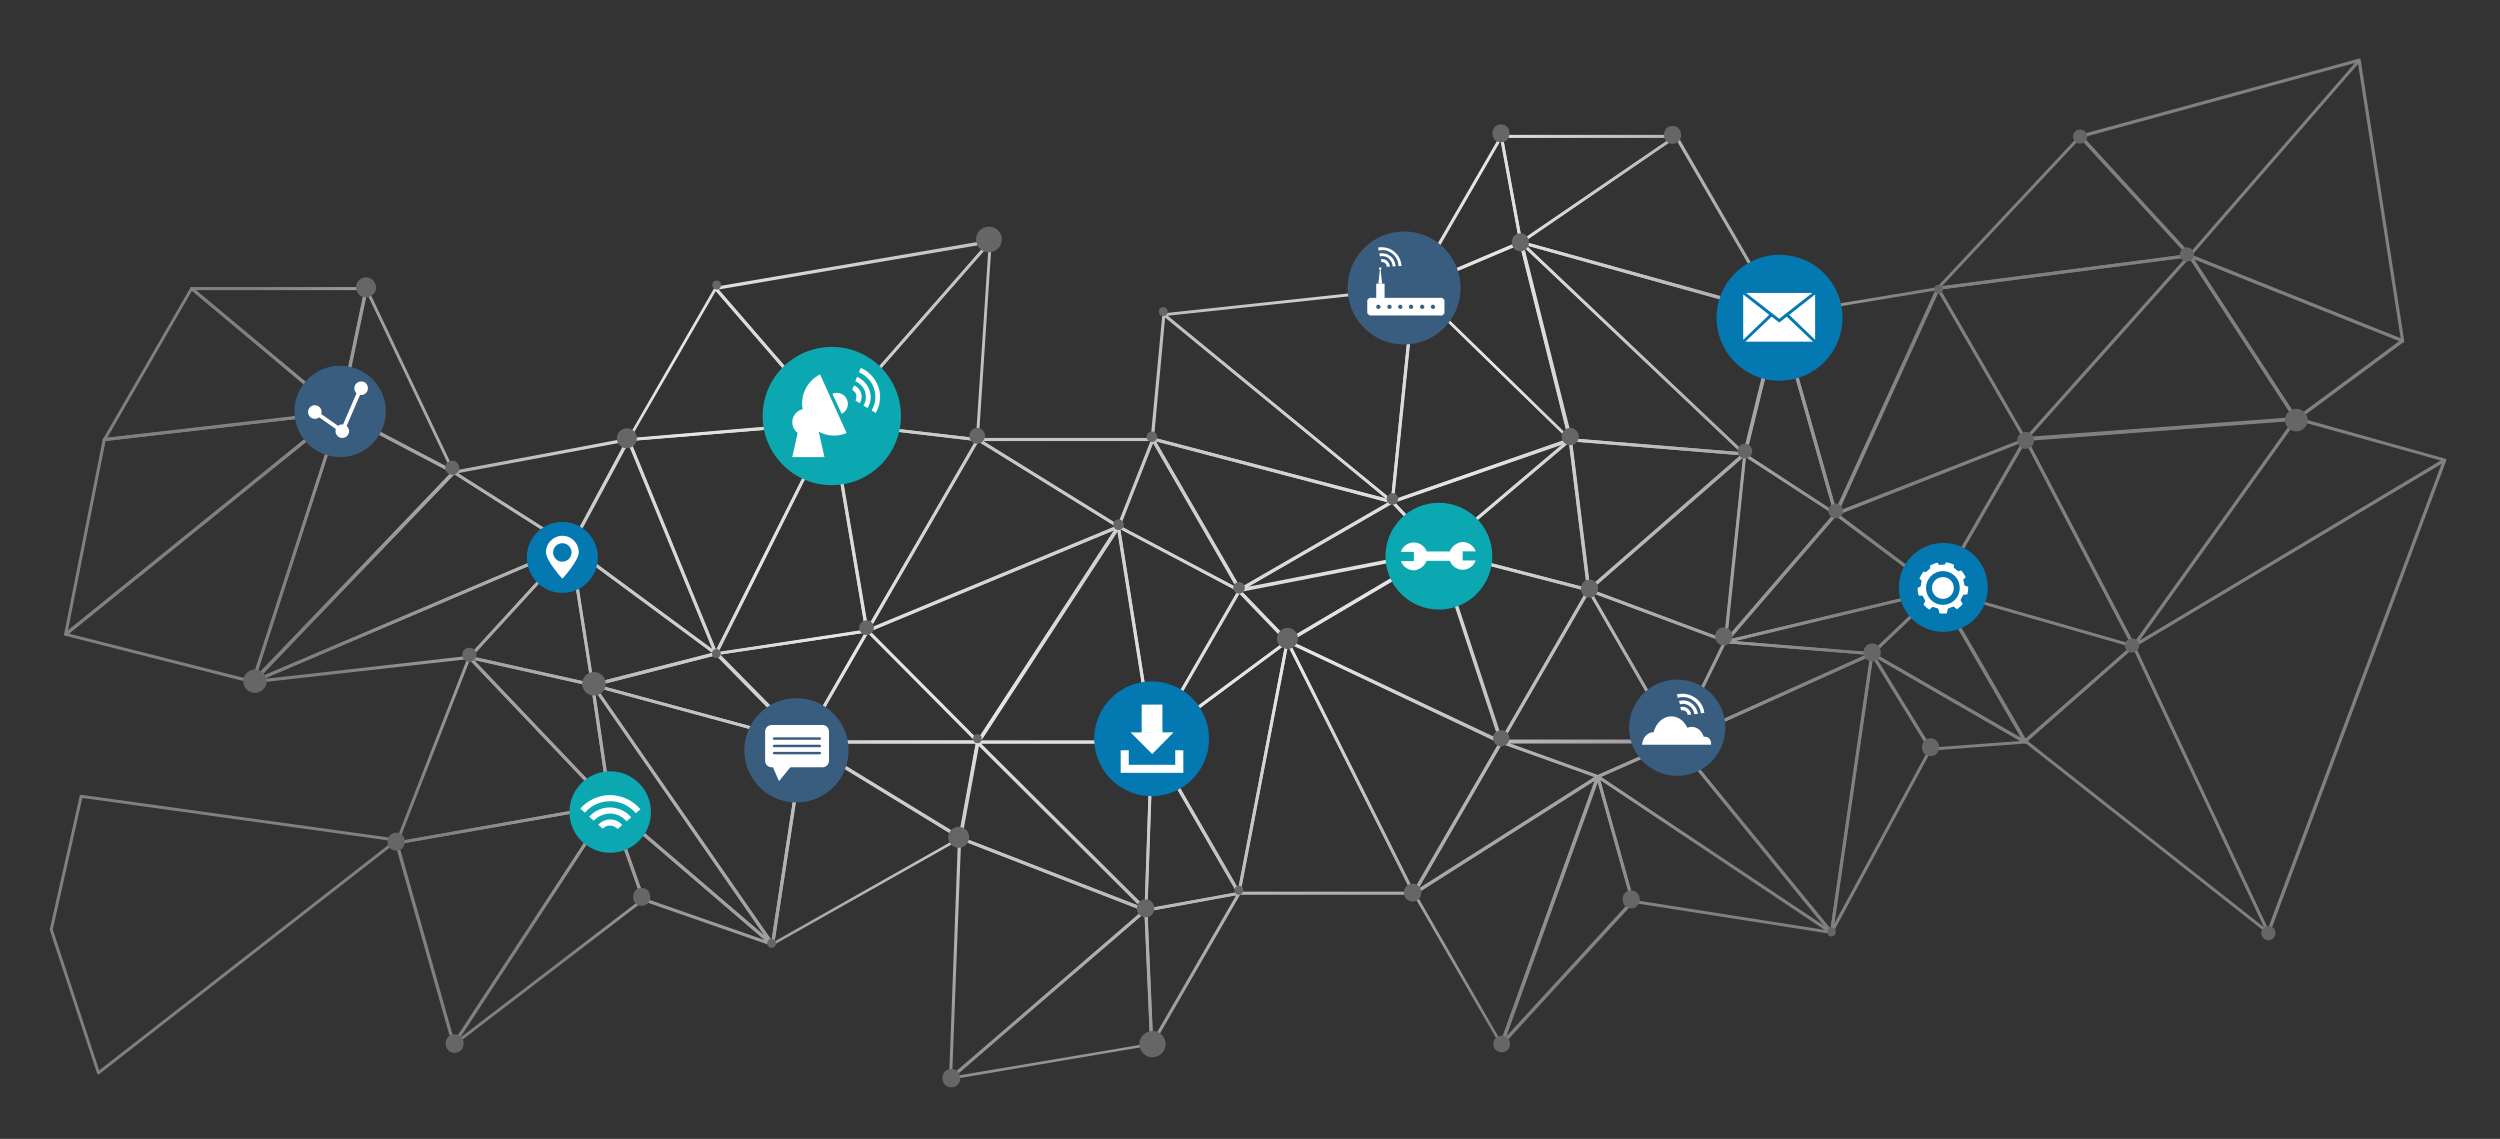 <?xml version="1.0" encoding="utf-8"?>
<!-- Generator: Adobe Illustrator 24.3.0, SVG Export Plug-In . SVG Version: 6.00 Build 0)  -->
<svg version="1.1" xmlns="http://www.w3.org/2000/svg" xmlns:xlink="http://www.w3.org/1999/xlink" x="0px" y="0px"
	 viewBox="0 0 810 369" style="enable-background:new 0 0 810 369;" xml:space="preserve">
<rect x="0" y="0" width="810" height="369" fill="#333333" stroke="none"/>
<style type="text/css">
	.st0{fill:#666666;}
	.st1{fill:url(#SVGID_1_);}
	.st2{fill:url(#SVGID_2_);}
	.st3{fill:url(#SVGID_3_);}
	.st4{fill:url(#SVGID_4_);}
	.st5{fill:url(#SVGID_5_);}
	.st6{fill:url(#SVGID_6_);}
	.st7{fill:url(#SVGID_7_);}
	.st8{fill:url(#SVGID_8_);}
	.st9{fill:url(#SVGID_9_);}
	.st10{fill:url(#SVGID_10_);}
	.st11{fill:url(#SVGID_11_);}
	.st12{fill:url(#SVGID_12_);}
	.st13{fill:url(#SVGID_13_);}
	.st14{fill:url(#SVGID_14_);}
	.st15{fill:url(#SVGID_15_);}
	.st16{fill:url(#SVGID_16_);}
	.st17{fill:url(#SVGID_17_);}
	.st18{fill:url(#SVGID_18_);}
	.st19{fill:url(#SVGID_19_);}
	.st20{fill:url(#SVGID_20_);}
	.st21{fill:url(#SVGID_21_);}
	.st22{fill:url(#SVGID_22_);}
	.st23{fill:url(#SVGID_23_);}
	.st24{fill:url(#SVGID_24_);}
	.st25{fill:url(#SVGID_25_);}
	.st26{fill:url(#SVGID_26_);}
	.st27{fill:url(#SVGID_27_);}
	.st28{fill:url(#SVGID_28_);}
	.st29{fill:url(#SVGID_29_);}
	.st30{fill:url(#SVGID_30_);}
	.st31{fill:url(#SVGID_31_);}
	.st32{fill:url(#SVGID_32_);}
	.st33{fill:url(#SVGID_33_);}
	.st34{fill:url(#SVGID_34_);}
	.st35{fill:url(#SVGID_35_);}
	.st36{fill:url(#SVGID_36_);}
	.st37{fill:url(#SVGID_37_);}
	.st38{fill:url(#SVGID_38_);}
	.st39{fill:url(#SVGID_39_);}
	.st40{fill:url(#SVGID_40_);}
	.st41{fill:url(#SVGID_41_);}
	.st42{fill:url(#SVGID_42_);}
	.st43{fill:url(#SVGID_43_);}
	.st44{fill:url(#SVGID_44_);}
	.st45{fill:url(#SVGID_45_);}
	.st46{fill:url(#SVGID_46_);}
	.st47{fill:url(#SVGID_47_);}
	.st48{fill:url(#SVGID_48_);}
	.st49{fill:url(#SVGID_49_);}
	.st50{fill:url(#SVGID_50_);}
	.st51{fill:url(#SVGID_51_);}
	.st52{fill:url(#SVGID_52_);}
	.st53{fill:url(#SVGID_53_);}
	.st54{fill:url(#SVGID_54_);}
	.st55{fill:url(#SVGID_55_);}
	.st56{fill:url(#SVGID_56_);}
	.st57{fill:url(#SVGID_57_);}
	.st58{fill:url(#SVGID_58_);}
	.st59{fill:url(#SVGID_59_);}
	.st60{fill:url(#SVGID_60_);}
	.st61{fill:url(#SVGID_61_);}
	.st62{fill:url(#SVGID_62_);}
	.st63{fill:url(#SVGID_63_);}
	.st64{fill:url(#SVGID_64_);}
	.st65{fill:url(#SVGID_65_);}
	.st66{fill:url(#SVGID_66_);}
	.st67{fill:url(#SVGID_67_);}
	.st68{fill:url(#SVGID_68_);}
	.st69{fill:url(#SVGID_69_);}
	.st70{fill:url(#SVGID_70_);}
	.st71{fill:url(#SVGID_71_);}
	.st72{fill:url(#SVGID_72_);}
	.st73{fill:url(#SVGID_73_);}
	.st74{fill:url(#SVGID_74_);}
	.st75{fill:url(#SVGID_75_);}
	.st76{fill:url(#SVGID_76_);}
	.st77{fill:url(#SVGID_77_);}
	.st78{fill:url(#SVGID_78_);}
	.st79{fill:url(#SVGID_79_);}
	.st80{fill:url(#SVGID_80_);}
	.st81{fill:url(#SVGID_81_);}
	.st82{fill:url(#SVGID_82_);}
	.st83{fill:url(#SVGID_83_);}
	.st84{fill:url(#SVGID_84_);}
	.st85{fill:url(#SVGID_85_);}
	.st86{fill:url(#SVGID_86_);}
	.st87{fill:url(#SVGID_87_);}
	.st88{fill:url(#SVGID_88_);}
	.st89{fill:url(#SVGID_89_);}
	.st90{fill:url(#SVGID_90_);}
	.st91{fill:url(#SVGID_91_);}
	.st92{fill:url(#SVGID_92_);}
	.st93{fill:url(#SVGID_93_);}
	.st94{fill:url(#SVGID_94_);}
	.st95{fill:url(#SVGID_95_);}
	.st96{fill:url(#SVGID_96_);}
	.st97{fill:#0BA8B1;}
	.st98{fill:#FFFFFF;}
	.st99{opacity:0.25;fill:#FFFFFF;}
	.st100{fill:#0478B1;}
	.st101{opacity:0.56;fill:#FFFFFF;}
	.st102{fill:#395D7F;}
	.st103{opacity:0.25;}
	.st104{opacity:0.35;fill:#FFFFFF;}
	.st105{fill:none;stroke:#808080;stroke-width:0.967;stroke-linecap:round;stroke-linejoin:round;stroke-miterlimit:10;}
	.st106{fill:none;stroke:#0478B1;stroke-width:1.935;stroke-miterlimit:10;}
	.st107{fill:none;stroke:#FFFFFF;stroke-width:1.255;stroke-miterlimit:10;}
	.st108{fill:none;}
</style>
<g id="BACKGROUND_2">
	<g>
		<g>
			<g>
				<path class="st0" d="M118.7,93.2c1.9,0,1.9-2.9,0-2.9C116.8,90.3,116.8,93.2,118.7,93.2L118.7,93.2z"/>
			</g>
		</g>
		<g>
			<g>
				<g>
					<g>
						<radialGradient id="SVGID_1_" cx="350.863" cy="100.121" r="269.037" gradientUnits="userSpaceOnUse">
							<stop  offset="0" style="stop-color:#B3B3B3"/>
							<stop  offset="0.505" style="stop-color:#E6E6E6"/>
							<stop  offset="1" style="stop-color:#808080"/>
						</radialGradient>
						<path class="st1" d="M231.9,212.3c-0.2,0-0.3-0.1-0.4-0.2c-0.1-0.1-0.1-0.3,0-0.5l37.5-74.8c0.1-0.2,0.3-0.3,0.5-0.3
							c0.2,0,0.4,0.2,0.4,0.4l11.4,67.4c0,0.1,0,0.3-0.1,0.4c-0.1,0.1-0.2,0.2-0.3,0.2L231.9,212.3C232,212.3,232,212.3,231.9,212.3
							z M269.2,138.5l-36.4,72.7l47.5-7.2L269.2,138.5z"/>
					</g>
					<g>
						<radialGradient id="SVGID_2_" cx="350.864" cy="100.121" r="269.038" gradientUnits="userSpaceOnUse">
							<stop  offset="0" style="stop-color:#B3B3B3"/>
							<stop  offset="0.505" style="stop-color:#E6E6E6"/>
							<stop  offset="1" style="stop-color:#808080"/>
						</radialGradient>
						<path class="st2" d="M269.5,137.4c-0.2,0-0.3-0.1-0.4-0.2l-37.6-43.5c-0.1-0.1-0.1-0.3-0.1-0.5c0.1-0.2,0.2-0.3,0.4-0.3
							l89-15.2c0.2,0,0.4,0.1,0.5,0.2c0.1,0.2,0.1,0.4-0.1,0.6l-51.4,58.7C269.7,137.4,269.6,137.4,269.5,137.4z M232.8,93.8
							l36.7,42.4L319.6,79L232.8,93.8z"/>
					</g>
				</g>
				<g>
					<g>
						<radialGradient id="SVGID_3_" cx="350.864" cy="100.121" r="269.038" gradientUnits="userSpaceOnUse">
							<stop  offset="0" style="stop-color:#B3B3B3"/>
							<stop  offset="0.505" style="stop-color:#E6E6E6"/>
							<stop  offset="1" style="stop-color:#808080"/>
						</radialGradient>
						<path class="st3" d="M280.9,204.9C280.9,204.9,280.8,204.9,280.9,204.9c-0.3,0-0.4-0.2-0.5-0.4L269,137c0-0.2,0-0.3,0.1-0.4
							c0.1-0.1,0.3-0.2,0.4-0.1l47.2,5.5c0.2,0,0.3,0.1,0.4,0.3c0.1,0.1,0.1,0.3,0,0.5l-35.8,61.9
							C281.2,204.8,281.1,204.9,280.9,204.9z M270.1,137.5l11.1,65.5l34.8-60.1L270.1,137.5z"/>
					</g>
					<g>
						<radialGradient id="SVGID_4_" cx="350.864" cy="100.121" r="269.038" gradientUnits="userSpaceOnUse">
							<stop  offset="0" style="stop-color:#B3B3B3"/>
							<stop  offset="0.505" style="stop-color:#E6E6E6"/>
							<stop  offset="1" style="stop-color:#808080"/>
						</radialGradient>
						<path class="st4" d="M203.6,142.9c-0.2,0-0.3-0.1-0.4-0.2c-0.1-0.2-0.1-0.3,0-0.5l28.3-49c0.1-0.1,0.2-0.2,0.4-0.2
							c0.2,0,0.3,0,0.4,0.2l37.6,43.5c0.1,0.1,0.2,0.3,0.1,0.5c-0.1,0.2-0.2,0.3-0.4,0.3L203.6,142.9
							C203.6,142.9,203.6,142.9,203.6,142.9z M231.9,94.3l-27.5,47.6l64-5.4L231.9,94.3z"/>
					</g>
				</g>
				<g>
					<g>
						<radialGradient id="SVGID_5_" cx="350.864" cy="100.121" r="269.038" gradientUnits="userSpaceOnUse">
							<stop  offset="0" style="stop-color:#B3B3B3"/>
							<stop  offset="0.505" style="stop-color:#E6E6E6"/>
							<stop  offset="1" style="stop-color:#808080"/>
						</radialGradient>
						<path class="st5" d="M316.7,142.9C316.7,142.9,316.6,142.9,316.7,142.9l-47.3-5.5c-0.2,0-0.3-0.1-0.4-0.3
							c-0.1-0.2,0-0.4,0.1-0.5L320.5,78c0.1-0.2,0.4-0.2,0.5-0.1c0.2,0.1,0.3,0.3,0.3,0.5l-4.2,64.2c0,0.1-0.1,0.3-0.2,0.3
							C316.9,142.9,316.8,142.9,316.7,142.9z M270.4,136.6l45.8,5.3l4.1-62.3L270.4,136.6z"/>
					</g>
					<g>
						<radialGradient id="SVGID_6_" cx="350.864" cy="100.121" r="269.037" gradientUnits="userSpaceOnUse">
							<stop  offset="0" style="stop-color:#B3B3B3"/>
							<stop  offset="0.505" style="stop-color:#E6E6E6"/>
							<stop  offset="1" style="stop-color:#808080"/>
						</radialGradient>
						<path class="st6" d="M231.9,212.3C231.9,212.3,231.9,212.3,231.9,212.3c-0.2,0-0.4-0.1-0.4-0.3l-28.4-69.3
							c-0.1-0.1,0-0.3,0-0.4c0.1-0.1,0.2-0.2,0.4-0.2l65.9-5.5c0.2,0,0.3,0.1,0.4,0.2c0.1,0.1,0.1,0.3,0,0.5L232.4,212
							C232.3,212.2,232.1,212.3,231.9,212.3z M204.3,142.9l27.7,67.7l36.7-73.1L204.3,142.9z"/>
					</g>
				</g>
			</g>
			<g>
				<g>
					<g>
						<radialGradient id="SVGID_7_" cx="350.864" cy="100.122" r="269.038" gradientUnits="userSpaceOnUse">
							<stop  offset="0" style="stop-color:#B3B3B3"/>
							<stop  offset="0.505" style="stop-color:#E6E6E6"/>
							<stop  offset="1" style="stop-color:#808080"/>
						</radialGradient>
						<path class="st7" d="M373.4,240.9h-56.6c-0.2,0-0.3-0.1-0.4-0.3c-0.1-0.2-0.1-0.3,0-0.5l45.5-69.8c0.1-0.2,0.3-0.3,0.5-0.2
							c0.2,0,0.3,0.2,0.4,0.4l11.1,69.8c0,0.1,0,0.3-0.1,0.4C373.7,240.8,373.6,240.9,373.4,240.9z M317.8,239.9h55.1l-10.8-68
							L317.8,239.9z"/>
					</g>
					<g>
						<radialGradient id="SVGID_8_" cx="350.864" cy="100.121" r="269.037" gradientUnits="userSpaceOnUse">
							<stop  offset="0" style="stop-color:#B3B3B3"/>
							<stop  offset="0.505" style="stop-color:#E6E6E6"/>
							<stop  offset="1" style="stop-color:#808080"/>
						</radialGradient>
						<path class="st8" d="M362.4,171.1c-0.1,0-0.2,0-0.3-0.1l-45.5-28.2c-0.2-0.1-0.3-0.3-0.2-0.5c0.1-0.2,0.2-0.4,0.5-0.4h56.6
							c0.2,0,0.3,0.1,0.4,0.2c0.1,0.1,0.1,0.3,0.1,0.4l-11.1,28.2c-0.1,0.1-0.2,0.2-0.3,0.3C362.5,171.1,362.4,171.1,362.4,171.1z
							 M318.6,142.9l43.6,27l10.6-27H318.6z"/>
					</g>
				</g>
				<g>
					<g>
						<radialGradient id="SVGID_9_" cx="350.864" cy="100.121" r="269.037" gradientUnits="userSpaceOnUse">
							<stop  offset="0" style="stop-color:#B3B3B3"/>
							<stop  offset="0.505" style="stop-color:#E6E6E6"/>
							<stop  offset="1" style="stop-color:#808080"/>
						</radialGradient>
						<path class="st9" d="M373.4,240.9C373.4,240.9,373.4,240.9,373.4,240.9c-0.3,0-0.4-0.2-0.5-0.4l-11.1-69.8
							c0-0.2,0-0.4,0.2-0.5c0.2-0.1,0.3-0.1,0.5,0l39.3,20.8c0.1,0.1,0.2,0.2,0.2,0.3c0,0.1,0,0.3,0,0.4l-28.3,49
							C373.8,240.8,373.6,240.9,373.4,240.9z M363,171.5l10.7,67.5l27.3-47.4L363,171.5z"/>
					</g>
					<g>
						<radialGradient id="SVGID_10_" cx="350.864" cy="100.121" r="269.038" gradientUnits="userSpaceOnUse">
							<stop  offset="0" style="stop-color:#B3B3B3"/>
							<stop  offset="0.505" style="stop-color:#E6E6E6"/>
							<stop  offset="1" style="stop-color:#808080"/>
						</radialGradient>
						<path class="st10" d="M281.1,204.9c-0.1,0-0.3-0.1-0.4-0.2c-0.1-0.2-0.2-0.4-0.1-0.6l35.8-61.9c0.1-0.1,0.2-0.2,0.3-0.2
							c0.1,0,0.3,0,0.4,0.1l45.5,28.2c0.2,0.1,0.2,0.3,0.2,0.5c0,0.2-0.1,0.3-0.3,0.4l-81.3,33.7
							C281.2,204.8,281.1,204.9,281.1,204.9z M317,143.1l-34.8,60.2l79.1-32.8L317,143.1z"/>
					</g>
				</g>
				<g>
					<g>
						<radialGradient id="SVGID_11_" cx="350.864" cy="100.122" r="269.037" gradientUnits="userSpaceOnUse">
							<stop  offset="0" style="stop-color:#B3B3B3"/>
							<stop  offset="0.505" style="stop-color:#E6E6E6"/>
							<stop  offset="1" style="stop-color:#808080"/>
						</radialGradient>
						<path class="st11" d="M401.7,191.9c-0.1,0-0.2,0-0.2-0.1l-39.3-20.8c-0.2-0.1-0.3-0.4-0.2-0.6l11.1-28.2
							c0.1-0.2,0.2-0.3,0.4-0.3c0.2,0,0.4,0.1,0.5,0.2l28.3,49c0.1,0.2,0.1,0.4-0.1,0.6C402,191.9,401.8,191.9,401.7,191.9z
							 M363,170.4l37.5,19.8l-26.9-46.7L363,170.4z"/>
					</g>
					<g>
						<radialGradient id="SVGID_12_" cx="350.864" cy="100.121" r="269.038" gradientUnits="userSpaceOnUse">
							<stop  offset="0" style="stop-color:#B3B3B3"/>
							<stop  offset="0.505" style="stop-color:#E6E6E6"/>
							<stop  offset="1" style="stop-color:#808080"/>
						</radialGradient>
						<path class="st12" d="M316.9,240.9c-0.1,0-0.3-0.1-0.3-0.1l-35.8-36c-0.1-0.1-0.2-0.3-0.1-0.4c0-0.2,0.1-0.3,0.3-0.4
							l81.3-33.7c0.2-0.1,0.4,0,0.6,0.1c0.1,0.2,0.1,0.4,0,0.6l-45.5,69.8C317.2,240.8,317.1,240.9,316.9,240.9
							C316.9,240.9,316.9,240.9,316.9,240.9z M281.9,204.5l34.9,35.1l44.3-67.9L281.9,204.5z"/>
					</g>
				</g>
			</g>
			<g>
				<g>
					<g>
						<radialGradient id="SVGID_13_" cx="350.864" cy="100.121" r="269.038" gradientUnits="userSpaceOnUse">
							<stop  offset="0" style="stop-color:#B3B3B3"/>
							<stop  offset="0.505" style="stop-color:#E6E6E6"/>
							<stop  offset="1" style="stop-color:#808080"/>
						</radialGradient>
						<path class="st13" d="M192,222.4c0,0-0.1,0-0.1,0l-39.9-8.9c-0.2,0-0.3-0.2-0.4-0.3c-0.1-0.2,0-0.3,0.1-0.5l32.9-35.9
							c0.1-0.1,0.3-0.2,0.5-0.1c0.2,0.1,0.3,0.2,0.3,0.4l7,44.8c0,0.2,0,0.3-0.1,0.4C192.2,222.4,192.1,222.4,192,222.4z M153,212.7
							l38.4,8.6l-6.8-43.1L153,212.7z"/>
					</g>
					<g>
						<radialGradient id="SVGID_14_" cx="350.863" cy="100.121" r="269.038" gradientUnits="userSpaceOnUse">
							<stop  offset="0" style="stop-color:#B3B3B3"/>
							<stop  offset="0.505" style="stop-color:#E6E6E6"/>
							<stop  offset="1" style="stop-color:#808080"/>
						</radialGradient>
						<path class="st14" d="M185,177.6c-0.1,0-0.2,0-0.3-0.1l-37.9-24.1c-0.2-0.1-0.3-0.3-0.2-0.5s0.2-0.3,0.4-0.4l56.5-10.6
							c0.2,0,0.4,0,0.5,0.2c0.1,0.2,0.1,0.4,0,0.5l-18.6,34.7c-0.1,0.1-0.2,0.2-0.3,0.2C185,177.6,185,177.6,185,177.6z
							 M148.4,153.3l36.4,23.1l17.9-33.3L148.4,153.3z"/>
					</g>
				</g>
				<g>
					<g>
						<radialGradient id="SVGID_15_" cx="350.864" cy="100.121" r="269.038" gradientUnits="userSpaceOnUse">
							<stop  offset="0" style="stop-color:#B3B3B3"/>
							<stop  offset="0.505" style="stop-color:#E6E6E6"/>
							<stop  offset="1" style="stop-color:#808080"/>
						</radialGradient>
						<path class="st15" d="M192,222.4c-0.1,0-0.2,0-0.3-0.1c-0.1-0.1-0.2-0.2-0.2-0.3l-7-44.8c0-0.2,0.1-0.4,0.2-0.5
							c0.2-0.1,0.4-0.1,0.5,0l47,34.7c0.2,0.1,0.2,0.3,0.2,0.5c0,0.2-0.2,0.3-0.4,0.4l-40,10.2C192.1,222.4,192,222.4,192,222.4z
							 M185.6,178.2l6.8,43.1l38.5-9.8L185.6,178.2z"/>
					</g>
					<g>
						<radialGradient id="SVGID_16_" cx="350.864" cy="100.121" r="269.038" gradientUnits="userSpaceOnUse">
							<stop  offset="0" style="stop-color:#B3B3B3"/>
							<stop  offset="0.505" style="stop-color:#E6E6E6"/>
							<stop  offset="1" style="stop-color:#808080"/>
						</radialGradient>
						<path class="st16" d="M82,221.4c-0.2,0-0.3-0.1-0.4-0.2c-0.1-0.2-0.1-0.4,0-0.6l65-67.9c0.2-0.2,0.4-0.2,0.6-0.1l37.9,24.1
							c0.2,0.1,0.2,0.3,0.2,0.4c0,0.2-0.1,0.3-0.3,0.4L82.2,221.3C82.2,221.4,82.1,221.4,82,221.4z M147.2,153.7L84,219.5l99.9-42.5
							L147.2,153.7z"/>
					</g>
				</g>
				<g>
					<g>
						<radialGradient id="SVGID_17_" cx="350.863" cy="100.122" r="269.037" gradientUnits="userSpaceOnUse">
							<stop  offset="0" style="stop-color:#B3B3B3"/>
							<stop  offset="0.505" style="stop-color:#E6E6E6"/>
							<stop  offset="1" style="stop-color:#808080"/>
						</radialGradient>
						<path class="st17" d="M231.9,212.3c-0.1,0-0.2,0-0.3-0.1l-47-34.7c-0.2-0.1-0.3-0.4-0.1-0.6l18.6-34.7
							c0.1-0.2,0.3-0.3,0.5-0.3c0.2,0,0.4,0.1,0.4,0.3l28.4,69.3c0.1,0.2,0,0.4-0.2,0.6C232.2,212.2,232.1,212.3,231.9,212.3z
							 M185.6,177l45.3,33.4l-27.3-66.8L185.6,177z"/>
					</g>
					<g>
						<radialGradient id="SVGID_18_" cx="350.864" cy="100.121" r="269.038" gradientUnits="userSpaceOnUse">
							<stop  offset="0" style="stop-color:#B3B3B3"/>
							<stop  offset="0.505" style="stop-color:#E6E6E6"/>
							<stop  offset="1" style="stop-color:#808080"/>
						</radialGradient>
						<path class="st18" d="M82,221.4c-0.2,0-0.4-0.1-0.5-0.4c-0.1-0.2,0.1-0.5,0.3-0.6l102.9-43.8c0.2-0.1,0.5,0,0.6,0.2
							c0.1,0.2,0.1,0.4,0,0.6l-32.9,35.9c-0.1,0.1-0.2,0.1-0.3,0.2L82,221.4C82.1,221.4,82.1,221.4,82,221.4z M183.1,178.4L85.3,220
							l66.6-7.5L183.1,178.4z M152.1,213L152.1,213L152.1,213z"/>
					</g>
				</g>
			</g>
			<g>
				<g>
					<g>
						<radialGradient id="SVGID_19_" cx="350.863" cy="100.121" r="269.038" gradientUnits="userSpaceOnUse">
							<stop  offset="0" style="stop-color:#B3B3B3"/>
							<stop  offset="0.505" style="stop-color:#E6E6E6"/>
							<stop  offset="1" style="stop-color:#808080"/>
						</radialGradient>
						<path class="st19" d="M250.3,306.4c-0.1,0-0.2,0-0.3-0.1c-0.2-0.1-0.2-0.3-0.2-0.5l10-65.5c0-0.2,0.1-0.3,0.3-0.4
							c0.1-0.1,0.3-0.1,0.5,0l50.9,31.1c0.1,0.1,0.2,0.2,0.2,0.4c0,0.2-0.1,0.3-0.2,0.4l-60.9,34.4
							C250.5,306.3,250.4,306.4,250.3,306.4z M260.7,241.2l-9.7,63.8l59.3-33.5L260.7,241.2z"/>
					</g>
					<g>
						<radialGradient id="SVGID_20_" cx="350.864" cy="100.121" r="269.037" gradientUnits="userSpaceOnUse">
							<stop  offset="0" style="stop-color:#B3B3B3"/>
							<stop  offset="0.505" style="stop-color:#E6E6E6"/>
							<stop  offset="1" style="stop-color:#808080"/>
						</radialGradient>
						<path class="st20" d="M260.3,240.9c-0.1,0-0.3-0.1-0.3-0.1l-28.2-28.6c-0.1-0.1-0.2-0.3-0.1-0.5c0.1-0.2,0.2-0.3,0.4-0.3
							l48.9-7.4c0.2,0,0.4,0.1,0.5,0.2c0.1,0.2,0.1,0.4,0,0.5l-20.8,36C260.7,240.8,260.5,240.9,260.3,240.9
							C260.4,240.9,260.3,240.9,260.3,240.9z M233.2,212.1l27.1,27.5l19.9-34.6L233.2,212.1z"/>
					</g>
				</g>
				<g>
					<g>
						<radialGradient id="SVGID_21_" cx="350.864" cy="100.121" r="269.037" gradientUnits="userSpaceOnUse">
							<stop  offset="0" style="stop-color:#B3B3B3"/>
							<stop  offset="0.505" style="stop-color:#E6E6E6"/>
							<stop  offset="1" style="stop-color:#808080"/>
						</radialGradient>
						<path class="st21" d="M311.2,272c-0.1,0-0.2,0-0.3-0.1l-50.9-31.1c-0.2-0.1-0.3-0.3-0.2-0.5c0.1-0.2,0.2-0.4,0.5-0.4h56.6
							c0.1,0,0.3,0.1,0.4,0.2c0.1,0.1,0.1,0.3,0.1,0.4l-5.7,31.1c0,0.2-0.1,0.3-0.3,0.4C311.4,272,311.3,272,311.2,272z M262,240.9
							l48.8,29.8l5.4-29.8H262z"/>
					</g>
					<g>
						<radialGradient id="SVGID_22_" cx="350.864" cy="100.121" r="269.038" gradientUnits="userSpaceOnUse">
							<stop  offset="0" style="stop-color:#B3B3B3"/>
							<stop  offset="0.505" style="stop-color:#E6E6E6"/>
							<stop  offset="1" style="stop-color:#808080"/>
						</radialGradient>
						<path class="st22" d="M260.3,240.9c0,0-0.1,0-0.1,0l-68.1-18.5c-0.2-0.1-0.4-0.3-0.4-0.5c0-0.2,0.2-0.4,0.4-0.5l40-10.2
							c0.2,0,0.3,0,0.5,0.1l28.2,28.6c0.2,0.2,0.2,0.4,0.1,0.6C260.7,240.8,260.5,240.9,260.3,240.9z M194.1,222l64.6,17.5
							L232,212.3L194.1,222z"/>
					</g>
				</g>
				<g>
					<g>
						<radialGradient id="SVGID_23_" cx="350.864" cy="100.121" r="269.038" gradientUnits="userSpaceOnUse">
							<stop  offset="0" style="stop-color:#B3B3B3"/>
							<stop  offset="0.505" style="stop-color:#E6E6E6"/>
							<stop  offset="1" style="stop-color:#808080"/>
						</radialGradient>
						<path class="st23" d="M316.9,240.9h-56.6c-0.2,0-0.3-0.1-0.4-0.2c-0.1-0.1-0.1-0.3,0-0.5l20.8-36c0.1-0.1,0.2-0.2,0.4-0.2
							c0.2,0,0.3,0,0.4,0.1l35.8,36c0.1,0.1,0.2,0.3,0.1,0.5C317.2,240.8,317.1,240.9,316.9,240.9z M261.2,239.9h54.6l-34.5-34.8
							L261.2,239.9z"/>
					</g>
					<g>
						<radialGradient id="SVGID_24_" cx="350.863" cy="100.121" r="269.037" gradientUnits="userSpaceOnUse">
							<stop  offset="0" style="stop-color:#B3B3B3"/>
							<stop  offset="0.505" style="stop-color:#E6E6E6"/>
							<stop  offset="1" style="stop-color:#808080"/>
						</radialGradient>
						<path class="st24" d="M250.3,306.4c-0.2,0-0.3-0.1-0.4-0.2l-58.1-83.9c-0.1-0.2-0.1-0.4,0-0.6c0.1-0.2,0.3-0.2,0.5-0.2
							l68.1,18.5c0.2,0.1,0.4,0.3,0.4,0.5l-10,65.5c0,0.2-0.2,0.4-0.4,0.4C250.4,306.4,250.4,306.4,250.3,306.4z M193.3,222.8
							l56.7,81.8l9.8-63.8L193.3,222.8z"/>
					</g>
				</g>
			</g>
			<g>
				<g>
					<g>
						<radialGradient id="SVGID_25_" cx="350.864" cy="100.121" r="269.038" gradientUnits="userSpaceOnUse">
							<stop  offset="0" style="stop-color:#B3B3B3"/>
							<stop  offset="0.505" style="stop-color:#E6E6E6"/>
							<stop  offset="1" style="stop-color:#808080"/>
						</radialGradient>
						<path class="st25" d="M458,289.9h-56.6c-0.1,0-0.3-0.1-0.4-0.2c-0.1-0.1-0.1-0.3-0.1-0.4l15.7-81.6c0-0.2,0.2-0.4,0.4-0.4
							c0.2,0,0.4,0.1,0.5,0.3l40.9,81.6c0.1,0.2,0.1,0.3,0,0.5C458.3,289.8,458.2,289.9,458,289.9z M402,288.9h55.2l-39.9-79.7
							L402,288.9z"/>
					</g>
					<g>
						<radialGradient id="SVGID_26_" cx="350.864" cy="100.121" r="269.038" gradientUnits="userSpaceOnUse">
							<stop  offset="0" style="stop-color:#B3B3B3"/>
							<stop  offset="0.505" style="stop-color:#E6E6E6"/>
							<stop  offset="1" style="stop-color:#808080"/>
						</radialGradient>
						<path class="st26" d="M417.1,208.3c-0.1,0-0.3-0.1-0.3-0.1l-15.7-16.3c-0.1-0.1-0.2-0.3-0.1-0.5c0.1-0.2,0.2-0.3,0.4-0.3
							l64.6-12.6c0.2,0,0.5,0.1,0.5,0.3c0.1,0.2,0,0.5-0.2,0.6l-48.9,28.9C417.3,208.2,417.2,208.3,417.1,208.3z M402.4,191.7
							l14.8,15.4l46.1-27.3L402.4,191.7z"/>
					</g>
				</g>
				<g>
					<g>
						<radialGradient id="SVGID_27_" cx="350.864" cy="100.122" r="269.037" gradientUnits="userSpaceOnUse">
							<stop  offset="0" style="stop-color:#B3B3B3"/>
							<stop  offset="0.505" style="stop-color:#E6E6E6"/>
							<stop  offset="1" style="stop-color:#808080"/>
						</radialGradient>
						<path class="st27" d="M458,289.9C458,289.9,458,289.9,458,289.9c-0.2,0-0.4-0.1-0.4-0.3L416.7,208c-0.1-0.2-0.1-0.4,0.1-0.6
							c0.1-0.1,0.4-0.2,0.6-0.1l69.1,32.6c0.1,0.1,0.2,0.2,0.3,0.3c0,0.1,0,0.3,0,0.4l-28.3,49C458.3,289.8,458.2,289.9,458,289.9z
							 M418.2,208.8l39.8,79.6l27.6-47.7L418.2,208.8z"/>
					</g>
					<g>
						<radialGradient id="SVGID_28_" cx="350.864" cy="100.122" r="269.037" gradientUnits="userSpaceOnUse">
							<stop  offset="0" style="stop-color:#B3B3B3"/>
							<stop  offset="0.505" style="stop-color:#E6E6E6"/>
							<stop  offset="1" style="stop-color:#808080"/>
						</radialGradient>
						<path class="st28" d="M373.2,240.9c-0.1,0-0.2,0-0.3-0.1c-0.2-0.2-0.2-0.4-0.1-0.6l28.3-49c0.1-0.1,0.2-0.2,0.4-0.2
							c0.2,0,0.3,0,0.4,0.1l15.7,16.3c0.1,0.1,0.1,0.2,0.1,0.4c0,0.1-0.1,0.3-0.2,0.3l-44,32.7C373.4,240.9,373.3,240.9,373.2,240.9
							z M401.5,192.2l-26.8,46.4l41.7-30.9L401.5,192.2z"/>
					</g>
				</g>
				<g>
					<g>
						<radialGradient id="SVGID_29_" cx="350.864" cy="100.121" r="269.037" gradientUnits="userSpaceOnUse">
							<stop  offset="0" style="stop-color:#B3B3B3"/>
							<stop  offset="0.505" style="stop-color:#E6E6E6"/>
							<stop  offset="1" style="stop-color:#808080"/>
						</radialGradient>
						<path class="st29" d="M486.3,240.9c-0.1,0-0.1,0-0.2,0l-69.1-32.7c-0.2-0.1-0.3-0.2-0.3-0.4c0-0.2,0.1-0.3,0.2-0.4l48.9-28.9
							c0.1-0.1,0.3-0.1,0.4,0c0.1,0.1,0.2,0.2,0.3,0.3l20.3,61.6c0.1,0.2,0,0.4-0.1,0.5C486.5,240.9,486.4,240.9,486.3,240.9z
							 M418.2,207.7l67.3,31.8l-19.7-59.9L418.2,207.7z"/>
					</g>
					<g>
						<radialGradient id="SVGID_30_" cx="350.864" cy="100.121" r="269.037" gradientUnits="userSpaceOnUse">
							<stop  offset="0" style="stop-color:#B3B3B3"/>
							<stop  offset="0.505" style="stop-color:#E6E6E6"/>
							<stop  offset="1" style="stop-color:#808080"/>
						</radialGradient>
						<path class="st30" d="M401.4,289.9c-0.2,0-0.3-0.1-0.4-0.2l-28.3-49c-0.1-0.2-0.1-0.5,0.1-0.6l44-32.6c0.2-0.1,0.4-0.1,0.5,0
							c0.2,0.1,0.3,0.3,0.2,0.5l-15.7,81.6C401.9,289.7,401.7,289.8,401.4,289.9C401.5,289.9,401.5,289.9,401.4,289.9z M373.8,240.5
							l27.4,47.5l15.2-79.1L373.8,240.5z"/>
					</g>
				</g>
			</g>
			<g>
				<g>
					<g>
						<radialGradient id="SVGID_31_" cx="350.864" cy="100.121" r="269.039" gradientUnits="userSpaceOnUse">
							<stop  offset="0" style="stop-color:#B3B3B3"/>
							<stop  offset="0.505" style="stop-color:#E6E6E6"/>
							<stop  offset="1" style="stop-color:#808080"/>
						</radialGradient>
						<path class="st31" d="M486.5,338.9c-0.1,0-0.2,0-0.3-0.1c-0.2-0.1-0.3-0.4-0.2-0.6l31.2-86.7c0.1-0.2,0.2-0.3,0.5-0.3
							c0.2,0,0.4,0.2,0.4,0.4l11.3,40.4c0,0.2,0,0.3-0.1,0.5l-42.5,46.3C486.7,338.8,486.6,338.9,486.5,338.9z M517.6,253.2
							l-29.9,83l40.7-44.4L517.6,253.2z"/>
					</g>
					<g>
						<radialGradient id="SVGID_32_" cx="350.864" cy="100.121" r="269.037" gradientUnits="userSpaceOnUse">
							<stop  offset="0" style="stop-color:#B3B3B3"/>
							<stop  offset="0.505" style="stop-color:#E6E6E6"/>
							<stop  offset="1" style="stop-color:#808080"/>
						</radialGradient>
						<path class="st32" d="M517.7,252.1c-0.1,0-0.1,0-0.2,0l-31.2-11.2c-0.2-0.1-0.4-0.3-0.3-0.5c0-0.2,0.2-0.4,0.5-0.4H543
							c0.2,0,0.4,0.2,0.5,0.4c0,0.2-0.1,0.4-0.3,0.5l-25.3,11.2C517.8,252.1,517.8,252.1,517.7,252.1z M489.2,240.9l28.4,10.2
							l23.1-10.2H489.2z"/>
					</g>
				</g>
				<g>
					<g>
						<radialGradient id="SVGID_33_" cx="350.863" cy="100.121" r="269.037" gradientUnits="userSpaceOnUse">
							<stop  offset="0" style="stop-color:#B3B3B3"/>
							<stop  offset="0.505" style="stop-color:#E6E6E6"/>
							<stop  offset="1" style="stop-color:#808080"/>
						</radialGradient>
						<path class="st33" d="M593.4,302.6C593.4,302.6,593.3,302.6,593.4,302.6l-64.5-10.1c-0.2,0-0.3-0.2-0.4-0.3l-11.3-40.4
							c-0.1-0.2,0-0.4,0.2-0.5c0.2-0.1,0.4-0.1,0.6,0l75.7,50.5c0.2,0.1,0.3,0.4,0.2,0.6C593.8,302.5,593.6,302.6,593.4,302.6z
							 M529.4,291.6l61.9,9.7l-72.8-48.6L529.4,291.6z"/>
					</g>
					<g>
						<radialGradient id="SVGID_34_" cx="350.863" cy="100.121" r="269.038" gradientUnits="userSpaceOnUse">
							<stop  offset="0" style="stop-color:#B3B3B3"/>
							<stop  offset="0.505" style="stop-color:#E6E6E6"/>
							<stop  offset="1" style="stop-color:#808080"/>
						</radialGradient>
						<path class="st34" d="M458.2,289.9c-0.1,0-0.2,0-0.3-0.1c-0.2-0.2-0.2-0.4-0.1-0.6l28.3-49c0.1-0.2,0.4-0.3,0.6-0.2l31.2,11.2
							c0.2,0.1,0.3,0.2,0.3,0.4c0,0.2-0.1,0.4-0.2,0.5l-59.5,37.8C458.4,289.9,458.3,289.9,458.2,289.9z M486.7,241l-27.1,46.9
							l57-36.2L486.7,241z"/>
					</g>
				</g>
				<g>
					<g>
						<radialGradient id="SVGID_35_" cx="350.864" cy="100.121" r="269.038" gradientUnits="userSpaceOnUse">
							<stop  offset="0" style="stop-color:#B3B3B3"/>
							<stop  offset="0.505" style="stop-color:#E6E6E6"/>
							<stop  offset="1" style="stop-color:#808080"/>
						</radialGradient>
						<path class="st35" d="M593.4,302.6c-0.1,0-0.2,0-0.3-0.1L517.4,252c-0.1-0.1-0.2-0.3-0.2-0.4c0-0.2,0.1-0.3,0.3-0.4l25.3-11.2
							c0.2-0.1,0.4,0,0.6,0.1l50.4,61.7c0.2,0.2,0.1,0.5,0,0.6C593.7,302.6,593.5,302.6,593.4,302.6z M518.7,251.7L591,300l-48.1-59
							L518.7,251.7z"/>
					</g>
					<g>
						<radialGradient id="SVGID_36_" cx="350.863" cy="100.121" r="269.038" gradientUnits="userSpaceOnUse">
							<stop  offset="0" style="stop-color:#B3B3B3"/>
							<stop  offset="0.505" style="stop-color:#E6E6E6"/>
							<stop  offset="1" style="stop-color:#808080"/>
						</radialGradient>
						<path class="st36" d="M486.5,338.9c-0.2,0-0.3-0.1-0.4-0.2l-28.3-49c-0.1-0.2-0.1-0.5,0.2-0.6l59.5-37.8
							c0.2-0.1,0.4-0.1,0.6,0c0.2,0.1,0.2,0.3,0.2,0.5l-31.2,86.7C486.9,338.7,486.7,338.8,486.5,338.9
							C486.5,338.9,486.5,338.9,486.5,338.9z M458.8,289.6l27.5,47.7l30.4-84.4L458.8,289.6z"/>
					</g>
				</g>
			</g>
			<g>
				<g>
					<g>
						<radialGradient id="SVGID_37_" cx="350.864" cy="100.121" r="269.038" gradientUnits="userSpaceOnUse">
							<stop  offset="0" style="stop-color:#B3B3B3"/>
							<stop  offset="0.505" style="stop-color:#E6E6E6"/>
							<stop  offset="1" style="stop-color:#808080"/>
						</radialGradient>
						<path class="st37" d="M308,349.8c-0.2,0-0.4-0.1-0.4-0.3c-0.1-0.2,0-0.4,0.1-0.6l63.2-54.5c0.1-0.1,0.3-0.2,0.5-0.1
							c0.2,0.1,0.3,0.2,0.3,0.4l1.9,43.5c0,0.2-0.2,0.5-0.4,0.5L308,349.8C308.1,349.8,308,349.8,308,349.8z M370.8,295.9
							l-61.2,52.7l63-10.6L370.8,295.9z"/>
					</g>
					<g>
						<radialGradient id="SVGID_38_" cx="350.864" cy="100.121" r="269.038" gradientUnits="userSpaceOnUse">
							<stop  offset="0" style="stop-color:#B3B3B3"/>
							<stop  offset="0.505" style="stop-color:#E6E6E6"/>
							<stop  offset="1" style="stop-color:#808080"/>
						</radialGradient>
						<path class="st38" d="M371.3,295.4c-0.1,0-0.2,0-0.3-0.1l-54.7-54.5c-0.1-0.1-0.2-0.3-0.1-0.5c0.1-0.2,0.3-0.3,0.4-0.3h56.6
							c0.1,0,0.3,0.1,0.3,0.1c0.1,0.1,0.1,0.2,0.1,0.4l-1.9,54.5c0,0.2-0.1,0.4-0.3,0.4C371.4,295.3,371.3,295.4,371.3,295.4z
							 M317.8,240.9l53.1,52.8l1.8-52.8H317.8z"/>
					</g>
				</g>
				<g>
					<g>
						<radialGradient id="SVGID_39_" cx="350.864" cy="100.121" r="269.038" gradientUnits="userSpaceOnUse">
							<stop  offset="0" style="stop-color:#B3B3B3"/>
							<stop  offset="0.505" style="stop-color:#E6E6E6"/>
							<stop  offset="1" style="stop-color:#808080"/>
						</radialGradient>
						<path class="st39" d="M373.2,338.9c0,0-0.1,0-0.1,0c-0.2-0.1-0.4-0.2-0.4-0.4l-1.9-43.5c0-0.2,0.2-0.5,0.4-0.5l30.2-5.5
							c0.2,0,0.4,0,0.5,0.2c0.1,0.2,0.1,0.4,0,0.5l-28.3,49C373.5,338.8,373.3,338.9,373.2,338.9z M371.8,295.3l1.8,41.4l26.9-46.6
							L371.8,295.3z"/>
					</g>
					<g>
						<radialGradient id="SVGID_40_" cx="350.864" cy="100.121" r="269.037" gradientUnits="userSpaceOnUse">
							<stop  offset="0" style="stop-color:#B3B3B3"/>
							<stop  offset="0.505" style="stop-color:#E6E6E6"/>
							<stop  offset="1" style="stop-color:#808080"/>
						</radialGradient>
						<path class="st40" d="M371.3,295.4c-0.1,0-0.1,0-0.2,0L310.8,272c-0.2-0.1-0.3-0.3-0.3-0.5l5.7-31.1c0-0.2,0.2-0.3,0.3-0.4
							c0.2-0.1,0.4,0,0.5,0.1l54.7,54.5c0.2,0.2,0.2,0.4,0.1,0.6C371.6,295.3,371.4,295.4,371.3,295.4z M311.5,271.2l57.8,22.4
							l-52.4-52.2L311.5,271.2z"/>
					</g>
				</g>
				<g>
					<g>
						<radialGradient id="SVGID_41_" cx="350.864" cy="100.121" r="269.038" gradientUnits="userSpaceOnUse">
							<stop  offset="0" style="stop-color:#B3B3B3"/>
							<stop  offset="0.505" style="stop-color:#E6E6E6"/>
							<stop  offset="1" style="stop-color:#808080"/>
						</radialGradient>
						<path class="st41" d="M371.3,295.4c-0.1,0-0.2,0-0.3-0.1c-0.1-0.1-0.2-0.2-0.2-0.4l1.9-54.5c0-0.2,0.2-0.4,0.4-0.5
							c0.2-0.1,0.4,0,0.5,0.2l28.3,49c0.1,0.1,0.1,0.3,0,0.4c-0.1,0.1-0.2,0.2-0.4,0.3L371.3,295.4
							C371.3,295.4,371.3,295.4,371.3,295.4z M373.6,242.1l-1.8,52.2l28.9-5.2L373.6,242.1z"/>
					</g>
					<g>
						<radialGradient id="SVGID_42_" cx="350.864" cy="100.121" r="269.037" gradientUnits="userSpaceOnUse">
							<stop  offset="0" style="stop-color:#B3B3B3"/>
							<stop  offset="0.505" style="stop-color:#E6E6E6"/>
							<stop  offset="1" style="stop-color:#808080"/>
						</radialGradient>
						<path class="st42" d="M308,349.8c-0.1,0-0.1,0-0.2,0c-0.2-0.1-0.3-0.3-0.3-0.5l2.9-77.9c0-0.2,0.1-0.3,0.2-0.4
							c0.1-0.1,0.3-0.1,0.4,0l60.3,23.4c0.2,0.1,0.3,0.2,0.3,0.4c0,0.2,0,0.3-0.2,0.4l-63.2,54.5C308.2,349.8,308.1,349.8,308,349.8
							z M311.4,272.2l-2.9,76.1l61.8-53.2L311.4,272.2z"/>
					</g>
				</g>
			</g>
			<g>
				<g>
					<g>
						<radialGradient id="SVGID_43_" cx="350.864" cy="100.121" r="269.038" gradientUnits="userSpaceOnUse">
							<stop  offset="0" style="stop-color:#B3B3B3"/>
							<stop  offset="0.505" style="stop-color:#E6E6E6"/>
							<stop  offset="1" style="stop-color:#808080"/>
						</radialGradient>
						<path class="st43" d="M593.4,302.6c-0.1,0-0.1,0-0.2,0c-0.2-0.1-0.4-0.3-0.3-0.5l13.1-90.4c0-0.2,0.2-0.4,0.4-0.4
							c0.2,0,0.4,0,0.5,0.2l19,30.9c0.1,0.1,0.1,0.3,0,0.5l-32.1,59.5C593.7,302.5,593.6,302.6,593.4,302.6z M606.8,213.2
							l-12.6,86.3l30.7-56.8L606.8,213.2z"/>
					</g>
					<g>
						<radialGradient id="SVGID_44_" cx="350.864" cy="100.121" r="269.038" gradientUnits="userSpaceOnUse">
							<stop  offset="0" style="stop-color:#B3B3B3"/>
							<stop  offset="0.505" style="stop-color:#E6E6E6"/>
							<stop  offset="1" style="stop-color:#808080"/>
						</radialGradient>
						<path class="st44" d="M606.5,212.3C606.5,212.3,606.5,212.3,606.5,212.3l-47.6-3.9c-0.2,0-0.4-0.2-0.4-0.4
							c0-0.2,0.1-0.5,0.4-0.5l68.9-16.5c0.2-0.1,0.4,0,0.5,0.2c0.1,0.2,0.1,0.4-0.1,0.6l-21.3,20.3
							C606.8,212.2,606.6,212.3,606.5,212.3z M562,207.7l44.4,3.6l19.9-19L562,207.7z"/>
					</g>
				</g>
				<g>
					<g>
						<radialGradient id="SVGID_45_" cx="350.864" cy="100.121" r="269.038" gradientUnits="userSpaceOnUse">
							<stop  offset="0" style="stop-color:#B3B3B3"/>
							<stop  offset="0.505" style="stop-color:#E6E6E6"/>
							<stop  offset="1" style="stop-color:#808080"/>
						</radialGradient>
						<path class="st45" d="M625.5,243.2c-0.2,0-0.3-0.1-0.4-0.2l-19-30.9c-0.1-0.2-0.1-0.4,0.1-0.6c0.2-0.2,0.4-0.2,0.6-0.1
							l49.6,28.6c0.2,0.1,0.3,0.3,0.2,0.5c0,0.2-0.2,0.4-0.4,0.4L625.5,243.2C625.5,243.2,625.5,243.2,625.5,243.2z M607.9,213.2
							l17.8,29l28.8-2.1L607.9,213.2z"/>
					</g>
					<g>
						<radialGradient id="SVGID_46_" cx="350.863" cy="100.121" r="269.038" gradientUnits="userSpaceOnUse">
							<stop  offset="0" style="stop-color:#B3B3B3"/>
							<stop  offset="0.505" style="stop-color:#E6E6E6"/>
							<stop  offset="1" style="stop-color:#808080"/>
						</radialGradient>
						<path class="st46" d="M543,240.9c-0.1,0-0.3-0.1-0.3-0.1c-0.1-0.1-0.2-0.4-0.1-0.5l15.9-32.5c0.1-0.2,0.3-0.3,0.5-0.3
							l47.6,3.9c0.2,0,0.4,0.2,0.4,0.4c0,0.2-0.1,0.4-0.3,0.5l-63.5,28.6C543.1,240.9,543.1,240.9,543,240.9z M559.2,208.4l-15.2,31
							l60.6-27.3L559.2,208.4z"/>
					</g>
				</g>
				<g>
					<g>
						<radialGradient id="SVGID_47_" cx="350.864" cy="100.121" r="269.038" gradientUnits="userSpaceOnUse">
							<stop  offset="0" style="stop-color:#B3B3B3"/>
							<stop  offset="0.505" style="stop-color:#E6E6E6"/>
							<stop  offset="1" style="stop-color:#808080"/>
						</radialGradient>
						<path class="st47" d="M656.1,240.9c-0.1,0-0.2,0-0.2-0.1l-49.6-28.6c-0.1-0.1-0.2-0.2-0.2-0.4c0-0.2,0-0.3,0.1-0.4l21.3-20.3
							c0.1-0.1,0.3-0.1,0.4-0.1c0.1,0,0.3,0.1,0.3,0.2l28.3,49c0.1,0.2,0.1,0.4-0.1,0.6C656.4,240.9,656.2,240.9,656.1,240.9z
							 M607.3,211.7l47.5,27.4l-27.1-46.9L607.3,211.7z"/>
					</g>
					<g>
						<radialGradient id="SVGID_48_" cx="350.864" cy="100.121" r="269.037" gradientUnits="userSpaceOnUse">
							<stop  offset="0" style="stop-color:#B3B3B3"/>
							<stop  offset="0.505" style="stop-color:#E6E6E6"/>
							<stop  offset="1" style="stop-color:#808080"/>
						</radialGradient>
						<path class="st48" d="M593.4,302.6c-0.1,0-0.3-0.1-0.4-0.2l-50.4-61.7c-0.1-0.1-0.1-0.3-0.1-0.4c0-0.1,0.1-0.3,0.3-0.3
							l63.5-28.6c0.2-0.1,0.3-0.1,0.5,0.1c0.1,0.1,0.2,0.3,0.2,0.5l-13.1,90.4c0,0.2-0.2,0.3-0.3,0.4
							C593.5,302.6,593.4,302.6,593.4,302.6z M543.8,240.6l49.3,60.4l12.9-88.4L543.8,240.6z"/>
					</g>
				</g>
			</g>
			<g>
				<g>
					<g>
						<radialGradient id="SVGID_49_" cx="350.864" cy="100.121" r="269.038" gradientUnits="userSpaceOnUse">
							<stop  offset="0" style="stop-color:#B3B3B3"/>
							<stop  offset="0.505" style="stop-color:#E6E6E6"/>
							<stop  offset="1" style="stop-color:#808080"/>
						</radialGradient>
						<path class="st49" d="M543,240.6h-56.6c-0.2,0-0.3-0.1-0.4-0.2c-0.1-0.1-0.1-0.3,0-0.5l28.3-49c0.2-0.3,0.7-0.3,0.8,0l28.3,49
							c0.1,0.1,0.1,0.3,0,0.5C543.3,240.5,543.2,240.6,543,240.6z M487.3,239.6h54.9l-27.4-47.5L487.3,239.6z"/>
					</g>
					<g>
						<radialGradient id="SVGID_50_" cx="350.864" cy="100.122" r="269.037" gradientUnits="userSpaceOnUse">
							<stop  offset="0" style="stop-color:#B3B3B3"/>
							<stop  offset="0.505" style="stop-color:#E6E6E6"/>
							<stop  offset="1" style="stop-color:#808080"/>
						</radialGradient>
						<path class="st50" d="M514.7,191.6c-0.1,0-0.1,0-0.2,0c-0.2-0.1-0.3-0.2-0.3-0.4l-6-48.7c0-0.1,0-0.3,0.1-0.4
							c0.1-0.1,0.2-0.2,0.4-0.1l56.5,4.6c0.2,0,0.4,0.1,0.4,0.3c0.1,0.2,0,0.4-0.1,0.5l-50.5,44.1
							C515,191.6,514.9,191.6,514.7,191.6z M509.3,143l5.8,47.2l48.9-42.7L509.3,143z"/>
					</g>
				</g>
				<g>
					<g>
						<radialGradient id="SVGID_51_" cx="350.864" cy="100.122" r="269.036" gradientUnits="userSpaceOnUse">
							<stop  offset="0" style="stop-color:#B3B3B3"/>
							<stop  offset="0.505" style="stop-color:#E6E6E6"/>
							<stop  offset="1" style="stop-color:#808080"/>
						</radialGradient>
						<path class="st51" d="M543,240.6c-0.2,0-0.3-0.1-0.4-0.2l-28.3-49c-0.1-0.2-0.1-0.4,0-0.6c0.1-0.2,0.3-0.2,0.5-0.1l44.2,16.5
							c0.1,0,0.2,0.1,0.3,0.3c0.1,0.1,0,0.3,0,0.4l-15.9,32.5C543.4,240.5,543.2,240.6,543,240.6C543,240.6,543,240.6,543,240.6z
							 M515.8,192.1l27.2,47l15.3-31.2L515.8,192.1z"/>
					</g>
					<g>
						<radialGradient id="SVGID_52_" cx="350.864" cy="100.121" r="269.038" gradientUnits="userSpaceOnUse">
							<stop  offset="0" style="stop-color:#B3B3B3"/>
							<stop  offset="0.505" style="stop-color:#E6E6E6"/>
							<stop  offset="1" style="stop-color:#808080"/>
						</radialGradient>
						<path class="st52" d="M514.7,191.6c0,0-0.1,0-0.1,0L466.1,179c-0.2,0-0.3-0.2-0.4-0.4c0-0.2,0-0.4,0.2-0.5l42.6-36.1
							c0.1-0.1,0.3-0.1,0.5-0.1c0.2,0.1,0.3,0.2,0.3,0.4l6,48.7c0,0.2,0,0.3-0.2,0.4C515,191.6,514.9,191.6,514.7,191.6z
							 M467.2,178.3l47,12.2l-5.8-47.1L467.2,178.3z"/>
					</g>
				</g>
				<g>
					<g>
						<radialGradient id="SVGID_53_" cx="350.863" cy="100.121" r="269.038" gradientUnits="userSpaceOnUse">
							<stop  offset="0" style="stop-color:#B3B3B3"/>
							<stop  offset="0.505" style="stop-color:#E6E6E6"/>
							<stop  offset="1" style="stop-color:#808080"/>
						</radialGradient>
						<path class="st53" d="M558.9,208.1c-0.1,0-0.1,0-0.2,0l-44.2-16.5c-0.2-0.1-0.3-0.2-0.3-0.4c0-0.2,0-0.3,0.2-0.5l50.5-44.1
							c0.2-0.1,0.4-0.2,0.5-0.1c0.2,0.1,0.3,0.3,0.3,0.5l-6.3,60.5c0,0.1-0.1,0.3-0.2,0.4C559.1,208.1,559,208.1,558.9,208.1z
							 M515.7,191l42.9,16l6.1-58.7L515.7,191z"/>
					</g>
					<g>
						<radialGradient id="SVGID_54_" cx="350.863" cy="100.121" r="269.037" gradientUnits="userSpaceOnUse">
							<stop  offset="0" style="stop-color:#B3B3B3"/>
							<stop  offset="0.505" style="stop-color:#E6E6E6"/>
							<stop  offset="1" style="stop-color:#808080"/>
						</radialGradient>
						<path class="st54" d="M486.5,240.6C486.4,240.6,486.4,240.6,486.5,240.6c-0.2,0-0.4-0.2-0.5-0.3l-20.3-61.6
							c-0.1-0.2,0-0.4,0.1-0.5c0.1-0.1,0.3-0.2,0.5-0.1l48.6,12.6c0.1,0,0.3,0.1,0.3,0.3c0.1,0.1,0,0.3,0,0.4l-28.3,49
							C486.8,240.5,486.6,240.6,486.5,240.6z M466.9,179.3l19.7,59.7l27.4-47.5L466.9,179.3z"/>
					</g>
				</g>
			</g>
			<g>
				<g>
					<g>
						<radialGradient id="SVGID_55_" cx="350.863" cy="100.121" r="269.038" gradientUnits="userSpaceOnUse">
							<stop  offset="0" style="stop-color:#B3B3B3"/>
							<stop  offset="0.505" style="stop-color:#E6E6E6"/>
							<stop  offset="1" style="stop-color:#808080"/>
						</radialGradient>
						<path class="st55" d="M565.2,147.6C565.2,147.6,565.2,147.6,565.2,147.6l-56.5-4.6c-0.2,0-0.4-0.2-0.4-0.4l-16-63.9
							c-0.1-0.2,0-0.4,0.2-0.5c0.2-0.1,0.4-0.1,0.6,0.1l72.4,68.6c0.1,0.1,0.2,0.4,0.1,0.5C565.6,147.5,565.4,147.6,565.2,147.6z
							 M509.1,142l54.8,4.5L493.7,80L509.1,142z"/>
					</g>
					<g>
						<radialGradient id="SVGID_56_" cx="350.863" cy="100.121" r="269.038" gradientUnits="userSpaceOnUse">
							<stop  offset="0" style="stop-color:#B3B3B3"/>
							<stop  offset="0.505" style="stop-color:#E6E6E6"/>
							<stop  offset="1" style="stop-color:#808080"/>
						</radialGradient>
						<path class="st56" d="M492.8,79c-0.1,0-0.1,0-0.2,0c-0.2-0.1-0.3-0.2-0.3-0.4L486,44.3c0-0.1,0-0.3,0.1-0.4
							c0.1-0.1,0.2-0.2,0.4-0.2H543c0.2,0,0.4,0.1,0.5,0.3c0.1,0.2,0,0.4-0.2,0.5l-50.2,34.3C493,79,492.9,79,492.8,79z M487,44.7
							l6.1,33l48.3-33H487z"/>
					</g>
				</g>
				<g>
					<g>
						<radialGradient id="SVGID_57_" cx="350.864" cy="100.121" r="269.038" gradientUnits="userSpaceOnUse">
							<stop  offset="0" style="stop-color:#B3B3B3"/>
							<stop  offset="0.505" style="stop-color:#E6E6E6"/>
							<stop  offset="1" style="stop-color:#808080"/>
						</radialGradient>
						<path class="st57" d="M565.2,147.6c-0.1,0-0.2,0-0.3-0.1l-72.4-68.6c-0.2-0.2-0.2-0.4-0.1-0.6c0.1-0.2,0.3-0.3,0.6-0.2
							l83.6,23.2c0.3,0.1,0.4,0.3,0.3,0.6l-11.1,45.3c0,0.2-0.2,0.3-0.3,0.3C565.3,147.6,565.3,147.6,565.2,147.6z M494.5,79.5
							l70.4,66.7l10.8-44.1L494.5,79.5z"/>
					</g>
					<g>
						<radialGradient id="SVGID_58_" cx="350.864" cy="100.121" r="269.038" gradientUnits="userSpaceOnUse">
							<stop  offset="0" style="stop-color:#B3B3B3"/>
							<stop  offset="0.505" style="stop-color:#E6E6E6"/>
							<stop  offset="1" style="stop-color:#808080"/>
						</radialGradient>
						<path class="st58" d="M458.2,93.7c-0.1,0-0.3-0.1-0.4-0.2c-0.1-0.2-0.2-0.4-0.1-0.6L486,44c0.1-0.2,0.3-0.3,0.5-0.2
							c0.2,0,0.4,0.2,0.4,0.4l6.3,34.3c0,0.2-0.1,0.4-0.3,0.5l-34.6,14.7C458.3,93.7,458.2,93.7,458.2,93.7z M486.2,45.6l-26.9,46.6
							l32.9-13.9L486.2,45.6z"/>
					</g>
				</g>
				<g>
					<g>
						<radialGradient id="SVGID_59_" cx="350.864" cy="100.121" r="269.037" gradientUnits="userSpaceOnUse">
							<stop  offset="0" style="stop-color:#B3B3B3"/>
							<stop  offset="0.505" style="stop-color:#E6E6E6"/>
							<stop  offset="1" style="stop-color:#808080"/>
						</radialGradient>
						<path class="st59" d="M576.3,102.3c0,0-0.1,0-0.1,0L492.7,79c-0.2-0.1-0.3-0.2-0.3-0.4c0-0.2,0-0.4,0.2-0.5l50.2-34.3
							c0.1-0.1,0.3-0.1,0.4-0.1c0.1,0,0.2,0.1,0.3,0.2l33.3,57.6c0.1,0.2,0.1,0.4,0,0.5C576.6,102.2,576.5,102.3,576.3,102.3z
							 M493.9,78.3l81.4,22.6l-32.5-56.1L493.9,78.3z"/>
					</g>
					<g>
						<radialGradient id="SVGID_60_" cx="350.864" cy="100.121" r="269.038" gradientUnits="userSpaceOnUse">
							<stop  offset="0" style="stop-color:#B3B3B3"/>
							<stop  offset="0.505" style="stop-color:#E6E6E6"/>
							<stop  offset="1" style="stop-color:#808080"/>
						</radialGradient>
						<path class="st60" d="M508.8,142.9c-0.1,0-0.2,0-0.3-0.1l-50.6-49.3c-0.1-0.1-0.2-0.3-0.1-0.4c0-0.2,0.1-0.3,0.3-0.4
							l34.6-14.7c0.1-0.1,0.3-0.1,0.4,0c0.1,0.1,0.2,0.2,0.3,0.3l16,63.9c0.1,0.2,0,0.4-0.2,0.5
							C508.9,142.9,508.8,142.9,508.8,142.9z M459,93.4l48.8,47.6l-15.4-61.7L459,93.4z"/>
					</g>
				</g>
			</g>
			<g>
				<g>
					<g>
						<radialGradient id="SVGID_61_" cx="350.864" cy="100.121" r="269.037" gradientUnits="userSpaceOnUse">
							<stop  offset="0" style="stop-color:#B3B3B3"/>
							<stop  offset="0.505" style="stop-color:#E6E6E6"/>
							<stop  offset="1" style="stop-color:#808080"/>
						</radialGradient>
						<path class="st61" d="M559.1,208.4c-0.2,0-0.3-0.1-0.4-0.2c-0.1-0.2-0.1-0.4,0-0.6l35.7-41.4c0.2-0.2,0.5-0.2,0.7-0.1
							l33.2,24.9c0.2,0.1,0.2,0.3,0.2,0.5c0,0.2-0.2,0.3-0.4,0.4l-68.9,16.5C559.1,208.4,559.1,208.4,559.1,208.4z M594.8,167.2
							l-34.4,39.9l66.5-15.9L594.8,167.2z"/>
					</g>
					<g>
						<radialGradient id="SVGID_62_" cx="350.864" cy="100.121" r="269.038" gradientUnits="userSpaceOnUse">
							<stop  offset="0" style="stop-color:#B3B3B3"/>
							<stop  offset="0.505" style="stop-color:#E6E6E6"/>
							<stop  offset="1" style="stop-color:#808080"/>
						</radialGradient>
						<path class="st62" d="M594.8,167C594.7,167,594.7,167,594.8,167c-0.2,0-0.4-0.2-0.5-0.4L576,102.2c0-0.1,0-0.3,0.1-0.4
							c0.1-0.1,0.2-0.2,0.3-0.2l51.5-8.6c0.2,0,0.4,0,0.5,0.2c0.1,0.1,0.1,0.3,0.1,0.5l-33.2,73.1C595.1,166.9,594.9,167,594.8,167z
							 M577.1,102.4l17.8,62.7l32.3-71L577.1,102.4z"/>
					</g>
				</g>
				<g>
					<g>
						<radialGradient id="SVGID_63_" cx="350.864" cy="100.121" r="269.037" gradientUnits="userSpaceOnUse">
							<stop  offset="0" style="stop-color:#B3B3B3"/>
							<stop  offset="0.505" style="stop-color:#E6E6E6"/>
							<stop  offset="1" style="stop-color:#808080"/>
						</radialGradient>
						<path class="st63" d="M628,191.9c-0.1,0-0.2,0-0.3-0.1l-33.2-24.9c-0.1-0.1-0.2-0.3-0.2-0.5c0-0.2,0.1-0.3,0.3-0.4l61.5-24.1
							c0.2-0.1,0.4,0,0.5,0.1c0.1,0.2,0.2,0.4,0.1,0.6l-28.3,49C628.3,191.8,628.2,191.9,628,191.9C628,191.9,628,191.9,628,191.9z
							 M595.7,166.7l32.1,24l27.3-47.3L595.7,166.7z"/>
					</g>
					<g>
						<radialGradient id="SVGID_64_" cx="350.864" cy="100.121" r="269.037" gradientUnits="userSpaceOnUse">
							<stop  offset="0" style="stop-color:#B3B3B3"/>
							<stop  offset="0.505" style="stop-color:#E6E6E6"/>
							<stop  offset="1" style="stop-color:#808080"/>
						</radialGradient>
						<path class="st64" d="M594.8,167c-0.1,0-0.2,0-0.3-0.1l-29.4-19.2c-0.2-0.1-0.3-0.3-0.2-0.5l11.1-45.3
							c0.1-0.2,0.2-0.4,0.5-0.4c0.3,0,0.4,0.1,0.5,0.4l18.3,64.5c0.1,0.2,0,0.4-0.2,0.5C595,167,594.9,167,594.8,167z M565.9,147.2
							l28,18.3l-17.4-61.5L565.9,147.2z"/>
					</g>
				</g>
				<g>
					<g>
						<radialGradient id="SVGID_65_" cx="350.864" cy="100.121" r="269.038" gradientUnits="userSpaceOnUse">
							<stop  offset="0" style="stop-color:#B3B3B3"/>
							<stop  offset="0.505" style="stop-color:#E6E6E6"/>
							<stop  offset="1" style="stop-color:#808080"/>
						</radialGradient>
						<path class="st65" d="M594.7,167c-0.1,0-0.3-0.1-0.4-0.2c-0.1-0.1-0.2-0.4-0.1-0.5l33.2-73.1c0.1-0.2,0.2-0.3,0.4-0.3
							c0.2,0,0.4,0.1,0.4,0.2l28.3,49c0.1,0.1,0.1,0.3,0,0.4c0,0.1-0.1,0.2-0.3,0.3L594.9,167C594.9,167,594.8,167,594.7,167z
							 M628,94.5l-32.3,71.1l59.9-23.4L628,94.5z"/>
					</g>
					<g>
						<radialGradient id="SVGID_66_" cx="350.864" cy="100.121" r="269.038" gradientUnits="userSpaceOnUse">
							<stop  offset="0" style="stop-color:#B3B3B3"/>
							<stop  offset="0.505" style="stop-color:#E6E6E6"/>
							<stop  offset="1" style="stop-color:#808080"/>
						</radialGradient>
						<path class="st66" d="M559.1,208.4c-0.1,0-0.1,0-0.2,0c-0.2-0.1-0.3-0.3-0.3-0.5l6.3-60.5c0-0.2,0.1-0.3,0.3-0.4
							c0.2-0.1,0.3-0.1,0.5,0l29.4,19.2c0.1,0.1,0.2,0.2,0.2,0.3c0,0.1,0,0.3-0.1,0.4l-35.7,41.4
							C559.3,208.3,559.2,208.4,559.1,208.4z M565.7,148.2l-6,58.2l34.3-39.8L565.7,148.2z"/>
					</g>
				</g>
			</g>
			<g>
				<g>
					<g>
						<radialGradient id="SVGID_67_" cx="350.864" cy="100.121" r="269.038" gradientUnits="userSpaceOnUse">
							<stop  offset="0" style="stop-color:#B3B3B3"/>
							<stop  offset="0.505" style="stop-color:#E6E6E6"/>
							<stop  offset="1" style="stop-color:#808080"/>
						</radialGradient>
						<path class="st67" d="M734.9,302.6c-0.1,0-0.2,0-0.3-0.1l-78.7-62c-0.1-0.1-0.2-0.2-0.2-0.4c0-0.1,0.1-0.3,0.2-0.4l35.1-30.8
							c0.1-0.1,0.3-0.1,0.4-0.1c0.1,0,0.3,0.1,0.3,0.3l43.6,92.8c0.1,0.2,0,0.4-0.1,0.6C735.1,302.6,735,302.6,734.9,302.6z
							 M657,240.1l76.6,60.4l-42.5-90.4L657,240.1z"/>
					</g>
					<g>
						<radialGradient id="SVGID_68_" cx="350.863" cy="100.121" r="269.038" gradientUnits="userSpaceOnUse">
							<stop  offset="0" style="stop-color:#B3B3B3"/>
							<stop  offset="0.505" style="stop-color:#E6E6E6"/>
							<stop  offset="1" style="stop-color:#808080"/>
						</radialGradient>
						<path class="st68" d="M691.3,209.8C691.3,209.8,691.2,209.8,691.3,209.8c-0.2,0-0.4-0.1-0.4-0.3l-35.1-67.2
							c-0.1-0.1-0.1-0.3,0-0.5c0.1-0.1,0.2-0.2,0.4-0.2l87.8-6.5c0.2,0,0.4,0.1,0.5,0.2c0.1,0.2,0.1,0.4,0,0.5l-52.7,73.7
							C691.6,209.8,691.4,209.8,691.3,209.8z M657,142.6l34.4,65.8l51.6-72.2L657,142.6z"/>
					</g>
				</g>
				<g>
					<g>
						<radialGradient id="SVGID_69_" cx="350.864" cy="100.121" r="269.038" gradientUnits="userSpaceOnUse">
							<stop  offset="0" style="stop-color:#B3B3B3"/>
							<stop  offset="0.505" style="stop-color:#E6E6E6"/>
							<stop  offset="1" style="stop-color:#808080"/>
						</radialGradient>
						<path class="st69" d="M734.9,302.6c-0.2,0-0.4-0.1-0.4-0.3l-43.6-92.8c-0.1-0.2,0-0.5,0.2-0.6l100.8-60.2
							c0.2-0.1,0.4-0.1,0.6,0c0.2,0.1,0.2,0.3,0.1,0.5l-57.1,153C735.3,302.5,735.1,302.6,734.9,302.6
							C734.9,302.6,734.9,302.6,734.9,302.6z M691.9,209.5l42.9,91.4l56.3-150.7L691.9,209.5z"/>
					</g>
					<g>
						<radialGradient id="SVGID_70_" cx="350.864" cy="100.122" r="269.038" gradientUnits="userSpaceOnUse">
							<stop  offset="0" style="stop-color:#B3B3B3"/>
							<stop  offset="0.505" style="stop-color:#E6E6E6"/>
							<stop  offset="1" style="stop-color:#808080"/>
						</radialGradient>
						<path class="st70" d="M691.3,209.8c0,0-0.1,0-0.1,0l-63.3-18.2c-0.1,0-0.3-0.1-0.3-0.3c-0.1-0.1,0-0.3,0-0.4l28.3-49
							c0.1-0.2,0.3-0.2,0.4-0.2c0.2,0,0.3,0.1,0.4,0.3l35.1,67.2c0.1,0.2,0.1,0.4-0.1,0.5C691.6,209.8,691.4,209.8,691.3,209.8z
							 M628.6,190.9l61.7,17.7l-34.1-65.4L628.6,190.9z"/>
					</g>
				</g>
				<g>
					<g>
						<radialGradient id="SVGID_71_" cx="350.863" cy="100.121" r="269.038" gradientUnits="userSpaceOnUse">
							<stop  offset="0" style="stop-color:#B3B3B3"/>
							<stop  offset="0.505" style="stop-color:#E6E6E6"/>
							<stop  offset="1" style="stop-color:#808080"/>
						</radialGradient>
						<path class="st71" d="M691.3,209.8c-0.1,0-0.3-0.1-0.4-0.2c-0.2-0.2-0.2-0.4,0-0.6l52.7-73.7c0.1-0.2,0.3-0.2,0.5-0.2
							l48.1,13.5c0.2,0.1,0.3,0.2,0.3,0.4c0,0.2-0.1,0.4-0.2,0.5l-100.8,60.2C691.4,209.8,691.4,209.8,691.3,209.8z M744.1,136.2
							L693,207.7l97.8-58.5L744.1,136.2z"/>
					</g>
					<g>
						<radialGradient id="SVGID_72_" cx="350.864" cy="100.121" r="269.039" gradientUnits="userSpaceOnUse">
							<stop  offset="0" style="stop-color:#B3B3B3"/>
							<stop  offset="0.505" style="stop-color:#E6E6E6"/>
							<stop  offset="1" style="stop-color:#808080"/>
						</radialGradient>
						<path class="st72" d="M656.2,240.6C656.2,240.6,656.1,240.6,656.2,240.6c-0.2,0-0.3-0.1-0.4-0.2l-28.3-49
							c-0.1-0.2-0.1-0.4,0-0.5c0.1-0.2,0.3-0.2,0.5-0.2l63.3,18.2c0.2,0,0.3,0.2,0.3,0.4c0,0.2,0,0.4-0.2,0.5l-35.1,30.8
							C656.4,240.6,656.3,240.6,656.2,240.6z M628.9,191.9l27.4,47.4l34-29.8L628.9,191.9z"/>
					</g>
				</g>
			</g>
			<g>
				<g>
					<g>
						<radialGradient id="SVGID_73_" cx="350.864" cy="100.122" r="269.037" gradientUnits="userSpaceOnUse">
							<stop  offset="0" style="stop-color:#B3B3B3"/>
							<stop  offset="0.505" style="stop-color:#E6E6E6"/>
							<stop  offset="1" style="stop-color:#808080"/>
						</radialGradient>
						<path class="st73" d="M147,338.9c-0.1,0-0.2,0-0.3-0.1c-0.2-0.2-0.2-0.4-0.1-0.6l50.7-77.4c0.1-0.2,0.3-0.2,0.5-0.2
							c0.2,0,0.3,0.1,0.4,0.3l10.7,30.4c0.1,0.2,0,0.4-0.2,0.5l-61.4,47C147.2,338.8,147.1,338.9,147,338.9z M197.6,262.1L149,336.3
							l58.9-45.1L197.6,262.1z"/>
					</g>
					<g>
						<radialGradient id="SVGID_74_" cx="350.864" cy="100.121" r="269.038" gradientUnits="userSpaceOnUse">
							<stop  offset="0" style="stop-color:#B3B3B3"/>
							<stop  offset="0.505" style="stop-color:#E6E6E6"/>
							<stop  offset="1" style="stop-color:#808080"/>
						</radialGradient>
						<path class="st74" d="M197.7,261.5c-0.1,0-0.3-0.1-0.4-0.2l-45.6-48c-0.1-0.2-0.2-0.4-0.1-0.6c0.1-0.2,0.3-0.3,0.5-0.2
							l39.9,8.9c0.2,0,0.3,0.2,0.4,0.4l5.7,39c0,0.2-0.1,0.4-0.3,0.5C197.9,261.4,197.8,261.5,197.7,261.5z M153.5,213.8l43.5,45.7
							l-5.5-37.2L153.5,213.8z"/>
					</g>
				</g>
				<g>
					<g>
						<radialGradient id="SVGID_75_" cx="350.864" cy="100.121" r="269.037" gradientUnits="userSpaceOnUse">
							<stop  offset="0" style="stop-color:#B3B3B3"/>
							<stop  offset="0.505" style="stop-color:#E6E6E6"/>
							<stop  offset="1" style="stop-color:#808080"/>
						</radialGradient>
						<path class="st75" d="M250.1,306.4c-0.1,0-0.1,0-0.2,0l-41.7-14.5c-0.1,0-0.2-0.2-0.3-0.3l-10.7-30.4c-0.1-0.2,0-0.4,0.2-0.6
							c0.2-0.1,0.4-0.1,0.6,0l52.4,44.9c0.2,0.2,0.2,0.4,0.1,0.6C250.5,306.3,250.3,306.4,250.1,306.4z M208.8,291l39,13.6
							l-49.1-42.1L208.8,291z"/>
					</g>
					<g>
						<radialGradient id="SVGID_76_" cx="350.863" cy="100.121" r="269.037" gradientUnits="userSpaceOnUse">
							<stop  offset="0" style="stop-color:#B3B3B3"/>
							<stop  offset="0.505" style="stop-color:#E6E6E6"/>
							<stop  offset="1" style="stop-color:#808080"/>
						</radialGradient>
						<path class="st76" d="M128.6,273.6c-0.1,0-0.3-0.1-0.4-0.2c-0.1-0.1-0.1-0.3-0.1-0.5l23.5-60.1c0.1-0.2,0.2-0.3,0.4-0.3
							c0.2,0,0.3,0,0.4,0.1l45.6,48c0.1,0.1,0.2,0.3,0.1,0.5c-0.1,0.2-0.2,0.3-0.4,0.3L128.6,273.6
							C128.6,273.6,128.6,273.6,128.6,273.6z M152.2,213.9l-22.9,58.6l67.4-11.9L152.2,213.9z"/>
					</g>
				</g>
				<g>
					<g>
						<radialGradient id="SVGID_77_" cx="350.863" cy="100.121" r="269.038" gradientUnits="userSpaceOnUse">
							<stop  offset="0" style="stop-color:#B3B3B3"/>
							<stop  offset="0.505" style="stop-color:#E6E6E6"/>
							<stop  offset="1" style="stop-color:#808080"/>
						</radialGradient>
						<path class="st77" d="M250.1,306.4c-0.1,0-0.2,0-0.3-0.1l-52.4-44.9c-0.1-0.1-0.1-0.2-0.2-0.3l-5.7-39c0-0.2,0.1-0.4,0.3-0.5
							c0.2-0.1,0.4,0,0.6,0.2l58.1,83.9c0.1,0.2,0.1,0.5-0.1,0.6C250.4,306.3,250.2,306.4,250.1,306.4z M198.2,260.7l49.4,42.4
							l-54.8-79.2L198.2,260.7z"/>
					</g>
					<g>
						<radialGradient id="SVGID_78_" cx="350.864" cy="100.121" r="269.038" gradientUnits="userSpaceOnUse">
							<stop  offset="0" style="stop-color:#B3B3B3"/>
							<stop  offset="0.505" style="stop-color:#E6E6E6"/>
							<stop  offset="1" style="stop-color:#808080"/>
						</radialGradient>
						<path class="st78" d="M147,338.9C147,338.9,147,338.9,147,338.9c-0.3,0-0.4-0.2-0.5-0.4l-18.5-65.2c0-0.1,0-0.3,0.1-0.4
							c0.1-0.1,0.2-0.2,0.3-0.2l69.2-12.2c0.2,0,0.4,0,0.5,0.2c0.1,0.2,0.1,0.4,0,0.5l-50.7,77.4C147.3,338.8,147.2,338.9,147,338.9
							z M129.2,273.5l18,63.7l49.5-75.6L129.2,273.5z"/>
					</g>
				</g>
			</g>
			<g>
				<g>
					<g>
						<radialGradient id="SVGID_79_" cx="350.863" cy="100.121" r="269.038" gradientUnits="userSpaceOnUse">
							<stop  offset="0" style="stop-color:#B3B3B3"/>
							<stop  offset="0.505" style="stop-color:#E6E6E6"/>
							<stop  offset="1" style="stop-color:#808080"/>
						</radialGradient>
						<path class="st79" d="M81.9,221.4c0,0-0.1,0-0.1,0L21.2,206c-0.2,0-0.3-0.2-0.4-0.4c0-0.2,0-0.4,0.2-0.5l88.9-71.9
							c0.2-0.1,0.4-0.1,0.6,0c0.2,0.1,0.3,0.3,0.2,0.5L82.4,221C82.3,221.2,82.1,221.4,81.9,221.4z M22.3,205.3l59.3,15l27.6-85.2
							L22.3,205.3z"/>
					</g>
					<g>
						<radialGradient id="SVGID_80_" cx="350.863" cy="100.121" r="269.038" gradientUnits="userSpaceOnUse">
							<stop  offset="0" style="stop-color:#B3B3B3"/>
							<stop  offset="0.505" style="stop-color:#E6E6E6"/>
							<stop  offset="1" style="stop-color:#808080"/>
						</radialGradient>
						<path class="st80" d="M110.2,134.2c-0.1,0-0.2,0-0.3-0.1L61.7,93.8c-0.2-0.1-0.2-0.3-0.1-0.5c0.1-0.2,0.3-0.3,0.5-0.3h56.6
							c0.1,0,0.3,0.1,0.4,0.2c0.1,0.1,0.1,0.3,0.1,0.4l-8.4,40.2c0,0.2-0.2,0.3-0.3,0.4C110.3,134.2,110.2,134.2,110.2,134.2z
							 M63.4,94l46.5,38.8L118,94H63.4z"/>
					</g>
				</g>
				<g>
					<g>
						<radialGradient id="SVGID_81_" cx="350.864" cy="100.121" r="269.038" gradientUnits="userSpaceOnUse">
							<stop  offset="0" style="stop-color:#B3B3B3"/>
							<stop  offset="0.505" style="stop-color:#E6E6E6"/>
							<stop  offset="1" style="stop-color:#808080"/>
						</radialGradient>
						<path class="st81" d="M81.9,221.4c-0.1,0-0.2,0-0.2-0.1c-0.2-0.1-0.3-0.3-0.2-0.6l28.3-87.2c0-0.1,0.1-0.2,0.3-0.3
							c0.1-0.1,0.3,0,0.4,0l36.8,19.3c0.1,0.1,0.2,0.2,0.3,0.4c0,0.1,0,0.3-0.1,0.4l-65,67.9C82.2,221.3,82,221.4,81.9,221.4z
							 M110.4,134.4L83,219l63.1-65.9L110.4,134.4z"/>
					</g>
					<g>
						<radialGradient id="SVGID_82_" cx="350.864" cy="100.121" r="269.039" gradientUnits="userSpaceOnUse">
							<stop  offset="0" style="stop-color:#B3B3B3"/>
							<stop  offset="0.505" style="stop-color:#E6E6E6"/>
							<stop  offset="1" style="stop-color:#808080"/>
						</radialGradient>
						<path class="st82" d="M33.8,142.9c-0.2,0-0.3-0.1-0.4-0.2c-0.1-0.2-0.1-0.3,0-0.5l28.3-49c0.1-0.1,0.2-0.2,0.3-0.2
							c0.1,0,0.3,0,0.4,0.1l48.1,40.2c0.1,0.1,0.2,0.3,0.2,0.5c-0.1,0.2-0.2,0.3-0.4,0.3L33.8,142.9
							C33.8,142.9,33.8,142.9,33.8,142.9z M62.2,94.2l-27.5,47.7l74.3-8.5L62.2,94.2z"/>
					</g>
				</g>
				<g>
					<g>
						<radialGradient id="SVGID_83_" cx="350.864" cy="100.121" r="269.038" gradientUnits="userSpaceOnUse">
							<stop  offset="0" style="stop-color:#B3B3B3"/>
							<stop  offset="0.505" style="stop-color:#E6E6E6"/>
							<stop  offset="1" style="stop-color:#808080"/>
						</radialGradient>
						<path class="st83" d="M147,153.5c-0.1,0-0.2,0-0.2-0.1l-36.8-19.3c-0.2-0.1-0.3-0.3-0.2-0.5l8.4-40.2c0-0.2,0.2-0.4,0.4-0.4
							c0.2,0,0.4,0.1,0.5,0.3l28.3,59.6c0.1,0.2,0,0.4-0.1,0.6C147.2,153.5,147.1,153.5,147,153.5z M110.7,133.4l35.2,18.5l-27.1-57
							L110.7,133.4z"/>
					</g>
					<g>
						<radialGradient id="SVGID_84_" cx="350.864" cy="100.121" r="269.038" gradientUnits="userSpaceOnUse">
							<stop  offset="0" style="stop-color:#B3B3B3"/>
							<stop  offset="0.505" style="stop-color:#E6E6E6"/>
							<stop  offset="1" style="stop-color:#808080"/>
						</radialGradient>
						<path class="st84" d="M21.3,206c-0.1,0-0.2,0-0.3-0.1c-0.2-0.1-0.3-0.3-0.2-0.5l12.5-63.1c0-0.2,0.2-0.4,0.4-0.4l76.4-8.8
							c0.2,0,0.4,0.1,0.5,0.3c0.1,0.2,0,0.4-0.1,0.6l-88.9,71.9C21.5,206,21.4,206,21.3,206z M34.2,142.9L22,204.3l86.5-70
							L34.2,142.9z"/>
					</g>
				</g>
			</g>
			<g>
				<g>
					<g>
						<radialGradient id="SVGID_85_" cx="350.864" cy="100.121" r="269.037" gradientUnits="userSpaceOnUse">
							<stop  offset="0" style="stop-color:#B3B3B3"/>
							<stop  offset="0.505" style="stop-color:#E6E6E6"/>
							<stop  offset="1" style="stop-color:#808080"/>
						</radialGradient>
						<path class="st85" d="M656.2,142.9c-0.2,0-0.4-0.1-0.4-0.3c-0.1-0.2-0.1-0.4,0.1-0.5l53.2-59.6c0.1-0.1,0.2-0.2,0.4-0.2
							c0.2,0,0.3,0.1,0.4,0.2l34.5,53c0.1,0.1,0.1,0.3,0,0.5c-0.1,0.2-0.2,0.3-0.4,0.3L656.2,142.9
							C656.2,142.9,656.2,142.9,656.2,142.9z M709.4,83.6l-52,58.2l85.7-6.4L709.4,83.6z"/>
					</g>
					<g>
						<radialGradient id="SVGID_86_" cx="350.864" cy="100.121" r="269.038" gradientUnits="userSpaceOnUse">
							<stop  offset="0" style="stop-color:#B3B3B3"/>
							<stop  offset="0.505" style="stop-color:#E6E6E6"/>
							<stop  offset="1" style="stop-color:#808080"/>
						</radialGradient>
						<path class="st86" d="M709.4,83.3c-0.1,0-0.3-0.1-0.4-0.2l-35.4-38.6c-0.1-0.1-0.2-0.3-0.1-0.5c0-0.2,0.2-0.3,0.3-0.3
							L764.3,19c0.2-0.1,0.4,0,0.5,0.2c0.1,0.2,0.1,0.4,0,0.6l-55,63.3C709.7,83.3,709.6,83.3,709.4,83.3
							C709.4,83.3,709.4,83.3,709.4,83.3z M674.9,44.5l34.5,37.6L763,20.4L674.9,44.5z"/>
					</g>
				</g>
				<g>
					<g>
						<radialGradient id="SVGID_87_" cx="350.864" cy="100.121" r="269.038" gradientUnits="userSpaceOnUse">
							<stop  offset="0" style="stop-color:#B3B3B3"/>
							<stop  offset="0.505" style="stop-color:#E6E6E6"/>
							<stop  offset="1" style="stop-color:#808080"/>
						</radialGradient>
						<path class="st87" d="M743.9,136.4C743.9,136.4,743.9,136.4,743.9,136.4c-0.2,0-0.3-0.1-0.4-0.2l-34.5-53
							c-0.1-0.2-0.1-0.4,0-0.6c0.1-0.2,0.4-0.2,0.6-0.1l69,27.5c0.2,0.1,0.3,0.2,0.3,0.4c0,0.2-0.1,0.3-0.2,0.5l-34.5,25.5
							C744.2,136.3,744.1,136.4,743.9,136.4z M710.7,83.8l33.4,51.3l33.4-24.7L710.7,83.8z"/>
					</g>
					<g>
						<radialGradient id="SVGID_88_" cx="350.863" cy="100.121" r="269.038" gradientUnits="userSpaceOnUse">
							<stop  offset="0" style="stop-color:#B3B3B3"/>
							<stop  offset="0.505" style="stop-color:#E6E6E6"/>
							<stop  offset="1" style="stop-color:#808080"/>
						</radialGradient>
						<path class="st88" d="M627.9,93.9c-0.2,0-0.3-0.1-0.4-0.3c-0.1-0.2-0.1-0.4,0.1-0.6l46.1-49.2c0.1-0.1,0.2-0.2,0.4-0.2
							c0.1,0,0.3,0.1,0.4,0.2l35.4,38.6c0.1,0.1,0.2,0.3,0.1,0.5c-0.1,0.2-0.2,0.3-0.4,0.3L627.9,93.9
							C628,93.9,627.9,93.9,627.9,93.9z M674,44.9l-44.8,47.8l79.3-10.3L674,44.9z"/>
					</g>
				</g>
				<g>
					<g>
						<radialGradient id="SVGID_89_" cx="350.864" cy="100.121" r="269.038" gradientUnits="userSpaceOnUse">
							<stop  offset="0" style="stop-color:#B3B3B3"/>
							<stop  offset="0.505" style="stop-color:#E6E6E6"/>
							<stop  offset="1" style="stop-color:#808080"/>
						</radialGradient>
						<path class="st89" d="M778.5,110.9c-0.1,0-0.1,0-0.2,0l-69-27.5c-0.1-0.1-0.3-0.2-0.3-0.3c0-0.2,0-0.3,0.1-0.4l55-63.3
							c0.1-0.1,0.3-0.2,0.5-0.1c0.2,0.1,0.3,0.2,0.3,0.4l14.1,90.9c0,0.2,0,0.3-0.2,0.5C778.7,110.8,778.6,110.9,778.5,110.9z
							 M710.2,82.6l67.6,27l-13.8-89L710.2,82.6z"/>
					</g>
					<g>
						<radialGradient id="SVGID_90_" cx="350.864" cy="100.121" r="269.036" gradientUnits="userSpaceOnUse">
							<stop  offset="0" style="stop-color:#B3B3B3"/>
							<stop  offset="0.505" style="stop-color:#E6E6E6"/>
							<stop  offset="1" style="stop-color:#808080"/>
						</radialGradient>
						<path class="st90" d="M656.2,142.9C656.2,142.9,656.2,142.9,656.2,142.9c-0.2,0-0.3-0.1-0.4-0.2l-28.3-49
							c-0.1-0.1-0.1-0.3,0-0.5c0.1-0.1,0.2-0.2,0.4-0.3l81.5-10.6c0.2,0,0.4,0.1,0.5,0.3c0.1,0.2,0.1,0.4-0.1,0.5l-53.2,59.6
							C656.5,142.8,656.3,142.9,656.2,142.9z M628.7,93.8l27.6,47.8l51.9-58.1L628.7,93.8z"/>
					</g>
				</g>
			</g>
			<g>
				<g>
					<g>
						<radialGradient id="SVGID_91_" cx="350.864" cy="100.121" r="269.037" gradientUnits="userSpaceOnUse">
							<stop  offset="0" style="stop-color:#B3B3B3"/>
							<stop  offset="0.505" style="stop-color:#E6E6E6"/>
							<stop  offset="1" style="stop-color:#808080"/>
						</radialGradient>
						<path class="st91" d="M401.6,191.6c-0.2,0-0.4-0.1-0.5-0.3c-0.1-0.2,0-0.5,0.2-0.6l49.5-28.6c0.2-0.1,0.4-0.1,0.6,0.1l15.1,16
							c0.1,0.1,0.2,0.3,0.1,0.5c-0.1,0.2-0.2,0.3-0.4,0.3L401.6,191.6C401.7,191.6,401.7,191.6,401.6,191.6z M451,163.2l-46.6,26.9
							l60.9-11.9L451,163.2z"/>
					</g>
					<g>
						<radialGradient id="SVGID_92_" cx="350.864" cy="100.121" r="269.038" gradientUnits="userSpaceOnUse">
							<stop  offset="0" style="stop-color:#B3B3B3"/>
							<stop  offset="0.505" style="stop-color:#E6E6E6"/>
							<stop  offset="1" style="stop-color:#808080"/>
						</radialGradient>
						<path class="st92" d="M451.1,163.1c-0.1,0-0.2,0-0.3-0.1l-74-60.7c-0.2-0.1-0.2-0.3-0.2-0.5c0.1-0.2,0.2-0.3,0.4-0.3l81.1-8.7
							c0.2,0,0.3,0,0.4,0.1c0.1,0.1,0.2,0.2,0.1,0.4l-7.1,69.4c0,0.2-0.1,0.3-0.3,0.4C451.2,163.1,451.2,163.1,451.1,163.1z
							 M378.3,102.3l72.4,59.4l6.9-67.9L378.3,102.3z"/>
					</g>
				</g>
				<g>
					<g>
						<radialGradient id="SVGID_93_" cx="350.863" cy="100.121" r="269.038" gradientUnits="userSpaceOnUse">
							<stop  offset="0" style="stop-color:#B3B3B3"/>
							<stop  offset="0.505" style="stop-color:#E6E6E6"/>
							<stop  offset="1" style="stop-color:#808080"/>
						</radialGradient>
						<path class="st93" d="M466.2,179c-0.1,0-0.3-0.1-0.4-0.2l-15.1-16c-0.1-0.1-0.2-0.3-0.1-0.4c0-0.2,0.2-0.3,0.3-0.3l57.6-20.1
							c0.2-0.1,0.5,0,0.6,0.2c0.1,0.2,0.1,0.5-0.1,0.6l-42.6,36.1C466.4,179,466.3,179,466.2,179z M452,162.8l14.2,15.1l40.2-34.1
							L452,162.8z"/>
					</g>
					<g>
						<radialGradient id="SVGID_94_" cx="350.864" cy="100.121" r="269.038" gradientUnits="userSpaceOnUse">
							<stop  offset="0" style="stop-color:#B3B3B3"/>
							<stop  offset="0.505" style="stop-color:#E6E6E6"/>
							<stop  offset="1" style="stop-color:#808080"/>
						</radialGradient>
						<path class="st94" d="M451.1,163.1c0,0-0.1,0-0.1,0l-77.8-20.4c-0.2-0.1-0.4-0.3-0.4-0.5l3.8-40.3c0-0.2,0.1-0.3,0.3-0.4
							c0.2-0.1,0.4,0,0.5,0.1l74,60.7c0.2,0.1,0.2,0.4,0.1,0.6C451.5,163,451.3,163.1,451.1,163.1z M373.9,141.8l75.2,19.7
							l-71.6-58.7L373.9,141.8z"/>
					</g>
				</g>
				<g>
					<g>
						<radialGradient id="SVGID_95_" cx="350.864" cy="100.121" r="269.038" gradientUnits="userSpaceOnUse">
							<stop  offset="0" style="stop-color:#B3B3B3"/>
							<stop  offset="0.505" style="stop-color:#E6E6E6"/>
							<stop  offset="1" style="stop-color:#808080"/>
						</radialGradient>
						<path class="st95" d="M451.1,163.1c-0.1,0-0.2,0-0.3-0.1c-0.1-0.1-0.2-0.3-0.2-0.4l7.1-69.4c0-0.2,0.1-0.3,0.3-0.4
							c0.2-0.1,0.4,0,0.5,0.1l50.6,49.3c0.1,0.1,0.2,0.3,0.1,0.5c0,0.2-0.2,0.3-0.3,0.4L451.3,163
							C451.2,163.1,451.2,163.1,451.1,163.1z M458.6,94.2l-6.9,67.6l56.2-19.6L458.6,94.2z"/>
					</g>
					<g>
						<radialGradient id="SVGID_96_" cx="350.864" cy="100.122" r="269.037" gradientUnits="userSpaceOnUse">
							<stop  offset="0" style="stop-color:#B3B3B3"/>
							<stop  offset="0.505" style="stop-color:#E6E6E6"/>
							<stop  offset="1" style="stop-color:#808080"/>
						</radialGradient>
						<path class="st96" d="M401.6,191.6c0,0-0.1,0-0.1,0c-0.1,0-0.2-0.1-0.3-0.2l-28.3-49c-0.1-0.2-0.1-0.4,0-0.5
							c0.1-0.2,0.3-0.2,0.5-0.2l77.8,20.4c0.2,0,0.3,0.2,0.4,0.4c0,0.2-0.1,0.4-0.2,0.5l-49.5,28.6
							C401.8,191.6,401.7,191.6,401.6,191.6z M374.4,142.9l27.5,47.6l48-27.7L374.4,142.9z"/>
					</g>
				</g>
			</g>
		</g>
		<circle class="st97" cx="466.2" cy="180.2" r="17.3"/>
		<g>
			<g>
				<g>
					<g>
						<path class="st98" d="M469.5,180.2c0,2.5,2,4.4,4.4,4.4c1.9,0,3.6-1.2,4.2-3h-4.2v-3h4.2c-0.6-1.7-2.3-3-4.2-3
							C471.5,175.8,469.5,177.7,469.5,180.2z"/>
						<path class="st98" d="M462.5,180.2c0-2.5-2-4.4-4.4-4.4c-1.9,0-3.6,1.2-4.2,3h4.2v3h-4.2c0.6,1.7,2.3,3,4.2,3
							C460.5,184.6,462.5,182.6,462.5,180.2z"/>
					</g>
					<rect x="461" y="178.7" class="st98" width="10.4" height="3"/>
				</g>
			</g>
			<path class="st99" d="M458.1,180.2h15.9v-1.5h4.2c-0.6-1.7-2.3-3-4.2-3c-1.9,0-3.6,1.2-4.2,3h-7.5c-0.6-1.7-2.3-3-4.2-3
				c-1.9,0-3.6,1.2-4.2,3h4.2V180.2z"/>
		</g>
		
			<ellipse transform="matrix(0.159 -0.987 0.987 0.159 77.484 569.747)" class="st100" cx="373.3" cy="239.4" rx="18.6" ry="18.6"/>
		<g>
			<g>
				
					<rect x="368.7" y="229.5" transform="matrix(-1.836970e-16 1 -1 -1.836970e-16 606.111 -140.397)" class="st98" width="9.1" height="6.7"/>
				
					<rect x="372.9" y="233.6" transform="matrix(-1.836970e-16 1 -1 -1.836970e-16 610.241 -136.267)" class="st101" width="0.8" height="6.7"/>
				
					<rect x="370.4" y="231.2" transform="matrix(-1.836970e-16 1 -1 -1.836970e-16 607.782 -142.068)" class="st99" width="9.1" height="3.3"/>
				<g>
					<polygon class="st98" points="373.3,244.3 366.3,237.3 380.2,237.3 					"/>
					<polygon class="st99" points="373.3,244.3 380.2,237.3 373.3,237.3 					"/>
				</g>
			</g>
			<g>
				<g>
					<polygon class="st98" points="383.4,250.4 363.1,250.4 363.1,243.1 365.7,243.1 365.7,247.8 380.8,247.8 380.8,243.1 
						383.4,243.1 					"/>
				</g>
				<polygon class="st99" points="364.4,243.1 364.4,249.1 382.1,249.1 382.1,243.1 380.8,243.1 380.8,247.8 365.7,247.8 
					365.7,243.1 				"/>
			</g>
		</g>
		<circle class="st97" cx="269.5" cy="134.8" r="22.4"/>
		<g>
			
				<ellipse transform="matrix(0.23 -0.973 0.973 0.23 189.228 710.219)" class="st102" cx="543.3" cy="235.6" rx="15.6" ry="15.6"/>
			<g>
				<g>
					<g>
						<path class="st98" d="M546.1,230.4c0.4,0.3,0.7,0.7,0.7,1.2l1.1-0.1c-0.1-0.8-0.5-1.5-1.2-2c-0.7-0.5-1.5-0.6-2.3-0.4l0.3,1.1
							C545.1,230.1,545.7,230.1,546.1,230.4z"/>
						<path class="st98" d="M547.3,228.7c1,0.6,1.5,1.6,1.7,2.7l1.1-0.1c-0.2-1.4-0.9-2.6-2.1-3.5s-2.7-1-4-0.7l0.3,1.1
							C545.2,227.9,546.3,228,547.3,228.7z"/>
						<path class="st98" d="M548.5,226.9c1.5,1,2.4,2.6,2.6,4.2l1.1-0.1c-0.2-2-1.3-3.8-3.1-5c-1.8-1.2-3.9-1.5-5.8-1l0.3,1.1
							C545.2,225.6,547,225.8,548.5,226.9z"/>
					</g>
					<g class="st103">
						<path class="st98" d="M546.7,229.5L546.7,229.5l-0.6,0.9l0,0c0.4,0.3,0.7,0.7,0.7,1.2l1.1-0.1
							C547.8,230.7,547.4,230,546.7,229.5z"/>
						<path class="st98" d="M547.9,227.8L547.9,227.8l-0.6,0.9v0c1,0.6,1.5,1.6,1.7,2.7l1.1-0.1
							C549.8,229.9,549.1,228.6,547.9,227.8z"/>
						<path class="st98" d="M549.1,225.9L549.1,225.9l-0.6,0.9l0,0c1.5,1,2.4,2.6,2.6,4.2l1.1-0.1
							C551.9,229,550.9,227.1,549.1,225.9z"/>
					</g>
				</g>
				<path class="st98" d="M554.4,241.3c0-0.1,0-0.1,0-0.2c0.1-1.2-0.7-2.3-1.8-2.4c-0.2,0-0.4,0-0.6,0c-0.6-1.9-2.1-3.2-3.9-3.2
					c-0.5,0-0.9,0.1-1.4,0.3c-1-2.2-2.9-3.7-5.2-3.7c-2.7,0-5,2.2-5.7,5.1c-2,0-3.6,1.8-3.8,4.1H554.4z"/>
			</g>
		</g>
		<path class="st0" d="M420.5,207.5c-0.4,1.8-2.1,3.1-4,2.7c-1.8-0.4-3.1-2.1-2.7-4c0.4-1.8,2.1-3.1,4-2.7
			C419.6,203.8,420.8,205.6,420.5,207.5z"/>
		<ellipse transform="matrix(0.854 -0.521 0.521 0.854 -95.844 201.45)" class="st0" cx="310.5" cy="271.2" rx="3.4" ry="3.4"/>
		<path class="st0" d="M403.3,190.8c-0.2,1-1.2,1.7-2.2,1.5c-1-0.2-1.7-1.2-1.5-2.2c0.2-1,1.2-1.7,2.2-1.5S403.5,189.8,403.3,190.8z
			"/>
		<path class="st0" d="M453,162c-0.2,1-1.2,1.7-2.2,1.5c-1-0.2-1.7-1.2-1.5-2.2c0.2-1,1.2-1.7,2.2-1.5
			C452.5,159.9,453.2,160.9,453,162z"/>
		<path class="st0" d="M511.5,142c-0.3,1.5-1.8,2.5-3.3,2.2c-1.5-0.3-2.5-1.8-2.2-3.3c0.3-1.5,1.8-2.5,3.3-2.2
			C510.8,139.1,511.8,140.5,511.5,142z"/>
		<path class="st0" d="M567.7,146.6c-0.3,1.3-1.5,2.1-2.8,1.9c-1.3-0.3-2.1-1.5-1.9-2.8c0.3-1.3,1.5-2.1,2.8-1.9
			C567.1,144,567.9,145.3,567.7,146.6z"/>
		<path class="st0" d="M597.1,166c-0.3,1.3-1.5,2.1-2.8,1.9c-1.3-0.3-2.1-1.5-1.9-2.8c0.3-1.3,1.5-2.1,2.8-1.9
			C596.5,163.5,597.3,164.7,597.1,166z"/>
		<path class="st0" d="M747.6,136.8c-0.4,2-2.3,3.3-4.3,2.9c-2-0.4-3.3-2.3-2.9-4.3s2.3-3.3,4.3-2.9
			C746.7,132.9,748,134.8,747.6,136.8z"/>
		<path class="st0" d="M659,143.2c-0.3,1.5-1.7,2.4-3.2,2.2c-1.5-0.3-2.4-1.7-2.2-3.2c0.3-1.5,1.7-2.4,3.2-2.2
			S659.3,141.8,659,143.2z"/>
		<path class="st0" d="M693,209.6c-0.2,1.2-1.4,2-2.7,1.8c-1.2-0.2-2-1.4-1.8-2.7c0.2-1.2,1.4-2,2.7-1.8
			C692.5,207.1,693.3,208.3,693,209.6z"/>
		<path class="st0" d="M737.2,302.8c-0.2,1.2-1.4,2-2.7,1.8c-1.2-0.2-2-1.4-1.8-2.7c0.2-1.2,1.4-2,2.7-1.8
			C736.7,300.3,737.5,301.5,737.2,302.8z"/>
		<path class="st0" d="M710.8,82.9c-0.2,1.2-1.4,2-2.7,1.8c-1.2-0.2-2-1.4-1.8-2.7c0.2-1.2,1.4-2,2.7-1.8
			C710.2,80.4,711,81.6,710.8,82.9z"/>
		<path class="st0" d="M676.2,44.7c-0.2,1.2-1.4,2-2.7,1.8c-1.2-0.2-2-1.4-1.8-2.7c0.2-1.2,1.4-2,2.7-1.8
			C675.7,42.3,676.5,43.5,676.2,44.7z"/>
		<path class="st0" d="M489,239.7c-0.3,1.4-1.6,2.3-3.1,2.1c-1.4-0.3-2.3-1.6-2.1-3.1s1.6-2.3,3.1-2.1
			C488.4,236.9,489.3,238.2,489,239.7z"/>
		<path class="st0" d="M324.5,78.4c-0.4,2.2-2.6,3.7-4.9,3.3c-2.2-0.4-3.7-2.6-3.3-4.9c0.4-2.2,2.6-3.7,4.9-3.3
			C323.5,73.9,325,76.1,324.5,78.4z"/>
		<path class="st0" d="M319.1,141.7c-0.3,1.4-1.6,2.3-3,2c-1.4-0.3-2.3-1.6-2-3c0.3-1.4,1.6-2.3,3-2
			C318.5,139,319.4,140.3,319.1,141.7z"/>
		<path class="st0" d="M206.3,142.6c-0.3,1.7-2,2.9-3.8,2.6c-1.7-0.3-2.9-2-2.6-3.8c0.3-1.7,2-2.9,3.8-2.6
			C205.5,139.1,206.6,140.8,206.3,142.6z"/>
		<path class="st0" d="M121.8,93.7c-0.3,1.7-2,2.9-3.8,2.6c-1.7-0.3-2.9-2-2.6-3.8c0.3-1.7,2-2.9,3.8-2.6
			C121,90.3,122.1,92,121.8,93.7z"/>
		<path class="st0" d="M148.8,152c-0.2,1.2-1.4,2-2.7,1.8c-1.2-0.2-2-1.4-1.8-2.7c0.2-1.2,1.4-2,2.7-1.8
			C148.2,149.6,149,150.8,148.8,152z"/>
		<path class="st0" d="M154.3,212.6c-0.2,1.2-1.4,2-2.7,1.8c-1.2-0.2-2-1.4-1.8-2.7c0.2-1.2,1.4-2,2.7-1.8
			C153.7,210.1,154.6,211.3,154.3,212.6z"/>
		<path class="st0" d="M196.2,222.3c-0.4,2.1-2.4,3.4-4.5,3c-2.1-0.4-3.4-2.4-3-4.5c0.4-2.1,2.4-3.4,4.5-3
			C195.3,218.2,196.6,220.2,196.2,222.3z"/>
		<path class="st0" d="M283.1,203.8c-0.3,1.3-1.5,2.1-2.8,1.9c-1.3-0.3-2.1-1.5-1.9-2.8c0.3-1.3,1.5-2.1,2.8-1.9
			C282.5,201.3,283.4,202.5,283.1,203.8z"/>
		<g>
			
				<ellipse transform="matrix(0.23 -0.973 0.973 0.23 343.951 640.251)" class="st100" cx="576.5" cy="102.8" rx="20.4" ry="20.4"/>
			<g>
				<g>
					<polygon class="st98" points="564.8,95.4 564.8,110.1 573.2,102 					"/>
					<polygon class="st98" points="588.1,110.1 588.1,95.4 579.7,102 					"/>
					<polygon class="st98" points="576.5,104.5 574,102.6 565.5,110.7 587.4,110.7 578.9,102.6 					"/>
					<polygon class="st98" points="587.2,94.9 579,101.3 578.6,101.6 578.2,101.9 576.5,103.3 574.7,101.9 574.3,101.6 573.9,101.3 
						565.7,94.9 					"/>
				</g>
			</g>
		</g>
		<g>
			<g>
				<g>
					<path class="st98" d="M277.4,127.8c0.2,0.7,0.1,1.4-0.2,2l1.4,0.8c0.6-1,0.7-2.2,0.4-3.3c-0.4-1.1-1.2-2-2.3-2.4l-0.6,1.4
						C276.6,126.6,277.2,127.1,277.4,127.8z"/>
					<path class="st98" d="M280.3,126.9c0.5,1.6,0.3,3.2-0.5,4.5l1.3,0.8c1-1.7,1.3-3.8,0.6-5.8c-0.7-2-2.2-3.5-4-4.3l-0.6,1.4
						C278.6,124.2,279.7,125.3,280.3,126.9z"/>
					<path class="st98" d="M283.2,125.9c0.8,2.5,0.5,5-0.8,7.1l1.3,0.8c1.4-2.4,1.9-5.5,0.9-8.4c-1-2.9-3.1-5.1-5.7-6.2l-0.6,1.4
						C280.6,121.6,282.4,123.5,283.2,125.9z"/>
				</g>
				<g class="st103">
					<path class="st98" d="M278.9,127.4L278.9,127.4l-1.5,0.5v0c0.2,0.7,0.1,1.4-0.2,2l1.4,0.8C279.1,129.7,279.3,128.5,278.9,127.4
						z"/>
					<path class="st98" d="M281.7,126.4L281.7,126.4l-1.5,0.5v0c0.5,1.6,0.3,3.2-0.5,4.5l1.3,0.8
						C282.1,130.5,282.4,128.4,281.7,126.4z"/>
					<path class="st98" d="M284.7,125.4L284.7,125.4l-1.5,0.5v0c0.8,2.5,0.5,5-0.8,7.1l1.3,0.8C285.3,131.3,285.7,128.3,284.7,125.4
						z"/>
				</g>
			</g>
			<path class="st98" d="M272.7,134.1c1.7-0.9,2.5-2.9,1.7-4.7c-0.8-1.8-2.9-2.6-4.7-1.8L272.7,134.1z"/>
			<polygon class="st98" points="267.1,148.1 256.7,148.1 258.7,139.1 265.1,139.1 			"/>
			<polygon class="st99" points="265.1,139.1 256.7,148.1 267.1,148.1 			"/>
			<polygon class="st104" points="267.1,148.1 256.7,148.1 256.9,147.4 266.9,147.4 			"/>
			<path class="st98" d="M265.7,121.3c-5,2.5-7.2,8.5-4.9,13.7c2.3,5.2,8.3,7.5,13.5,5.3L265.7,121.3z"/>
			<path class="st98" d="M265.3,136.8c0,2.4-1.9,4.3-4.3,4.3c-2.4,0-4.3-1.9-4.3-4.3c0-2.4,1.9-4.3,4.3-4.3
				C263.3,132.6,265.3,134.5,265.3,136.8z"/>
			<path class="st104" d="M264,136.8c0,1.7-1.4,3-3,3s-3-1.4-3-3c0-1.7,1.4-3,3-3S264,135.2,264,136.8z"/>
		</g>
		<polygon class="st105" points="128.6,272.2 26.3,258 16.6,301.2 31.9,347.6 		"/>
		<g>
			<circle class="st100" cx="182.2" cy="180.6" r="11.5"/>
			<g>
				<g>
					<path class="st98" d="M182.2,173.6c-2.9,0-5.3,2.4-5.3,5.3s5.3,8.6,5.3,8.6s5.3-5.7,5.3-8.6S185.1,173.6,182.2,173.6z
						 M182.2,182c-1.7,0-3-1.4-3-3c0-1.7,1.4-3,3-3c1.7,0,3,1.4,3,3C185.2,180.6,183.9,182,182.2,182z"/>
				</g>
				<path class="st99" d="M182.2,173.6v2.3c1.7,0,3,1.4,3,3c0,1.7-1.4,3-3,3v5.6c0,0,5.3-5.7,5.3-8.6S185.1,173.6,182.2,173.6z"/>
			</g>
		</g>
		<g>
			
				<ellipse transform="matrix(0.159 -0.987 0.987 0.159 -22.936 459.296)" class="st102" cx="258.2" cy="243.1" rx="16.9" ry="16.9"/>
			<g>
				<path class="st98" d="M266.5,248.6H250c-1.2,0-2.1-1-2.1-2.1V237c0-1.2,1-2.1,2.1-2.1h16.5c1.2,0,2.1,1,2.1,2.1v9.4
					C268.6,247.6,267.7,248.6,266.5,248.6z"/>
				<polygon class="st98" points="252.4,253.1 250.3,248.3 256.3,248.3 				"/>
				<g>
					<path class="st102" d="M265.6,238.9c0.2,0,0.4,0.2,0.4,0.4l0,0c0,0.2-0.2,0.4-0.4,0.4h-14.8c-0.2,0-0.4-0.2-0.4-0.4l0,0
						c0-0.2,0.2-0.4,0.4-0.4"/>
					<path class="st102" d="M265.6,242.1h-14.8c-0.2,0-0.4-0.2-0.4-0.4l0,0c0-0.2,0.2-0.4,0.4-0.4h14.8c0.2,0,0.4,0.2,0.4,0.4l0,0
						C266.1,241.9,265.9,242.1,265.6,242.1z"/>
					<path class="st102" d="M265.6,244.4h-14.8c-0.2,0-0.4-0.2-0.4-0.4l0,0c0-0.2,0.2-0.4,0.4-0.4h14.8c0.2,0,0.4,0.2,0.4,0.4l0,0
						C266.1,244.2,265.9,244.4,265.6,244.4z"/>
				</g>
			</g>
		</g>
		<g>
			
				<ellipse transform="matrix(0.924 -0.383 0.383 0.924 -24.973 255.398)" class="st100" cx="629.5" cy="190.5" rx="14.4" ry="14.4"/>
			<g>
				<g>
					<path class="st98" d="M622.9,193l-1.2,0c-0.3-0.8-0.4-1.7-0.4-2.5l1-0.5c0.1-0.8,0.2-1.1,0.3-1.9l-0.7-0.6
						c0.3-0.8,0.8-1.6,1.3-2.3l0.8,0.2c0.6-0.6,0.8-0.7,1.4-1.3l-0.1-0.8c0.8-0.5,1.6-0.8,2.5-1l0.4,0.7c0.8,0,1.1,0,1.9-0.1
						l0.4-0.7c0.9,0.1,1.8,0.4,2.6,0.8l-0.1,0.9c0.7,0.5,0.8,0.7,1.5,1.2l0.9-0.3c0.6,0.6,1.1,1.4,1.5,2.2l-0.8,0.8
						c0.2,0.8,0.2,1.1,0.4,1.9l1.2,0.4c0,0.1,0,0.3,0,0.4c0,0.7-0.1,1.4-0.3,2.1l-1.3,0.1c-0.4,0.7-0.5,1-0.9,1.7l0.7,1.3
						c-0.5,0.6-1.1,1.2-1.8,1.7l-1.2-0.9c-0.8,0.3-1,0.4-1.8,0.7l-0.3,1.5c-0.5,0.1-0.9,0.1-1.4,0.1c-0.3,0-0.7,0-1-0.1l-0.4-1.5
						c-0.8-0.3-1-0.3-1.8-0.6l-1.1,0.9c-0.7-0.4-1.3-1-1.9-1.6l0.6-1.2C623.4,193.9,623.3,193.7,622.9,193z"/>
				</g>
				<path class="st106" d="M634,190.5c0,2.5-2,4.5-4.5,4.5s-4.5-2-4.5-4.5s2-4.5,4.5-4.5S634,188,634,190.5z"/>
			</g>
		</g>
		<g class="st103">
			<path class="st98" d="M629.5,198.7c0.3,0,0.6,0,0.9-0.1h-1.8C628.9,198.7,629.2,198.7,629.5,198.7z"/>
		</g>
		<g>
			<circle class="st102" cx="110.2" cy="133.3" r="14.8"/>
			<g>
				<polyline class="st107" points="101.2,132.9 110.9,139.7 116.9,125.8 				"/>
				<g>
					<circle class="st98" cx="102" cy="133.5" r="2.2"/>
				</g>
				<g>
					<circle class="st98" cx="110.9" cy="139.7" r="2.2"/>
				</g>
				<g>
					<path class="st98" d="M119.2,125.8c0,1.2-1,2.2-2.2,2.2c-1.2,0-2.2-1-2.2-2.2c0-1.2,1-2.2,2.2-2.2
						C118.2,123.5,119.2,124.5,119.2,125.8z"/>
				</g>
			</g>
		</g>
		<g>
			<circle class="st97" cx="197.7" cy="263.1" r="13.2"/>
			<g>
				<g>
					<path class="st98" d="M197.7,267.5c0.9,0,1.8,0.4,2.4,1.1l1.5-1.3c-0.9-1.1-2.3-1.8-3.9-1.8c-1.5,0-2.9,0.7-3.9,1.7l1.5,1.3
						C195.9,267.9,196.7,267.4,197.7,267.5z"/>
					<path class="st98" d="M197.7,263.6c2.1,0,4,1,5.3,2.5l1.5-1.3c-1.6-1.9-4-3.1-6.8-3.2c-2.7,0-5.1,1.1-6.8,3l1.5,1.3
						C193.7,264.5,195.6,263.6,197.7,263.6z"/>
					<path class="st98" d="M197.7,259.6c3.3,0,6.3,1.5,8.3,3.9l1.5-1.3c-2.4-2.8-5.8-4.5-9.7-4.6c-3.9,0-7.4,1.7-9.8,4.4l1.5,1.3
						C191.5,261,194.4,259.6,197.7,259.6z"/>
				</g>
			</g>
		</g>
		<g>
			
				<ellipse transform="matrix(0.624 -0.782 0.782 0.624 98.236 390.665)" class="st102" cx="454.7" cy="93.3" rx="18.3" ry="18.3"/>
			<g>
				<g>
					<g>
						<g>
							<path class="st98" d="M467.3,102.2h-23.6c-0.3-0.3-0.4-0.4-0.7-0.7v-4.3c0.3-0.3,0.4-0.4,0.7-0.7h23.6
								c0.3,0.3,0.4,0.4,0.7,0.7v4.3C467.7,101.8,467.6,102,467.3,102.2z"/>
							<g>
								<path class="st102" d="M447.3,99.4c0,0.4-0.3,0.7-0.7,0.7c-0.4,0-0.7-0.3-0.7-0.7c0-0.4,0.3-0.7,0.7-0.7
									C447,98.8,447.3,99.1,447.3,99.4z"/>
								<path class="st102" d="M450.9,99.4c0,0.4-0.3,0.7-0.7,0.7c-0.4,0-0.7-0.3-0.7-0.7c0-0.4,0.3-0.7,0.7-0.7
									C450.6,98.8,450.9,99.1,450.9,99.4z"/>
								<path class="st102" d="M454.4,99.4c0,0.4-0.3,0.7-0.7,0.7c-0.4,0-0.7-0.3-0.7-0.7c0-0.4,0.3-0.7,0.7-0.7
									C454.1,98.8,454.4,99.1,454.4,99.4z"/>
								<path class="st102" d="M457.9,99.4c0,0.4-0.3,0.7-0.7,0.7c-0.4,0-0.7-0.3-0.7-0.7c0-0.4,0.3-0.7,0.7-0.7
									C457.6,98.8,457.9,99.1,457.9,99.4z"/>
								<path class="st102" d="M461.5,99.4c0,0.4-0.3,0.7-0.7,0.7c-0.4,0-0.7-0.3-0.7-0.7c0-0.4,0.3-0.7,0.7-0.7
									C461.2,98.8,461.5,99.1,461.5,99.4z"/>
								<path class="st102" d="M465,99.4c0,0.4-0.3,0.7-0.7,0.7c-0.4,0-0.7-0.3-0.7-0.7c0-0.4,0.3-0.7,0.7-0.7
									C464.7,98.8,465,99.1,465,99.4z"/>
							</g>
						</g>
					</g>
				</g>
				<rect x="445.9" y="91.9" class="st98" width="2.7" height="4.8"/>
				<polygon class="st98" points="447.8,91.9 446.6,91.9 447.1,87.1 447.3,87.1 				"/>
				<g>
					<g>
						<path class="st108" d="M451.1,82.2c-1.3-1-2.9-1.4-4.4-1.1l0.2,1c1.2-0.2,2.5,0.1,3.6,0.9c1,0.8,1.6,2,1.7,3.3l1,0
							C453.1,84.7,452.4,83.2,451.1,82.2z"/>
						<path class="st108" d="M449.9,83.7c-0.8-0.7-1.8-0.9-2.8-0.7l0.2,0.9c0.7-0.1,1.4,0,2,0.5c0.6,0.5,0.9,1.2,0.9,1.9l0.9,0
							C451.1,85.3,450.7,84.3,449.9,83.7z"/>
						<path class="st108" d="M448.7,85.2c-0.4-0.3-0.8-0.4-1.3-0.3l0.3,1.5l1.6-0.1C449.2,85.9,449,85.5,448.7,85.2z"/>
						<path class="st98" d="M448.7,85.2c0.4,0.3,0.6,0.7,0.6,1.2l1,0c0-0.7-0.4-1.4-0.9-1.9c-0.6-0.5-1.3-0.6-2-0.5l0.2,1
							C447.8,84.8,448.3,84.9,448.7,85.2z"/>
						<path class="st98" d="M449.9,83.7c0.8,0.7,1.3,1.6,1.3,2.6l1,0c-0.1-1.2-0.6-2.5-1.7-3.3c-1-0.8-2.3-1.1-3.6-0.9l0.2,1
							C448,82.8,449.1,83,449.9,83.7z"/>
						<path class="st98" d="M451.1,82.2c1.3,1,2,2.5,2,4l1,0c-0.1-1.8-0.9-3.5-2.4-4.7c-1.5-1.2-3.4-1.6-5.2-1.3l0.2,1
							C448.2,80.8,449.8,81.1,451.1,82.2z"/>
					</g>
				</g>
				<path class="st98" d="M447.6,87c0,0.2-0.2,0.4-0.4,0.4c-0.2,0-0.4-0.2-0.4-0.4c0-0.2,0.2-0.4,0.4-0.4
					C447.4,86.6,447.6,86.8,447.6,87z"/>
			</g>
		</g>
		<path class="st0" d="M372.6,143.1c-0.9-0.3-1.3-1.3-1-2.2c0.3-0.9,1.3-1.3,2.2-1c0.9,0.3,1.3,1.3,1,2.2S373.5,143.4,372.6,143.1z"
			/>
		<path class="st0" d="M361.8,171.6c-0.9-0.3-1.3-1.3-1-2.2c0.3-0.9,1.3-1.3,2.2-1c0.9,0.3,1.3,1.3,1,2.2
			C363.7,171.5,362.7,172,361.8,171.6z"/>
		<g>
			<g>
				<path class="st0" d="M316.7,240.8c1.9,0,1.9-2.9,0-2.9C314.8,237.9,314.8,240.8,316.7,240.8L316.7,240.8z"/>
			</g>
		</g>
		<g>
			<g>
				<path class="st0" d="M250,307.1c1.9,0,1.9-2.9,0-2.9C248.1,304.2,248.1,307.1,250,307.1L250,307.1z"/>
			</g>
		</g>
		<g>
			<g>
				<path class="st0" d="M401.4,289.9c1.9,0,1.9-2.9,0-2.9C399.5,287,399.5,289.9,401.4,289.9L401.4,289.9z"/>
			</g>
		</g>
		<g>
			<g>
				<path class="st0" d="M371.2,297.2c3.7,0,3.7-5.8,0-5.8C367.4,291.4,367.4,297.2,371.2,297.2L371.2,297.2z"/>
			</g>
		</g>
		<g>
			<g>
				<path class="st0" d="M207.9,293.5c3.7,0,3.7-5.8,0-5.8C204.2,287.7,204.2,293.5,207.9,293.5L207.9,293.5z"/>
			</g>
		</g>
		<g>
			<g>
				<path class="st0" d="M128.4,275.6c3.7,0,3.7-5.8,0-5.8C124.6,269.8,124.6,275.6,128.4,275.6L128.4,275.6z"/>
			</g>
		</g>
		<g>
			<g>
				<path class="st0" d="M232.2,93.8c1.9,0,1.9-2.9,0-2.9C230.3,90.9,230.3,93.8,232.2,93.8L232.2,93.8z"/>
			</g>
		</g>
		<g>
			<g>
				<path class="st0" d="M82.6,224.5c2,0,3.9-1.8,3.8-3.8c-0.1-2.1-1.7-3.8-3.8-3.8c-2,0-3.9,1.8-3.8,3.8
					C78.8,222.7,80.4,224.5,82.6,224.5L82.6,224.5z"/>
			</g>
		</g>
		<g>
			<g>
				<path class="st0" d="M376.9,102.4c1.9,0,1.9-2.9,0-2.9C375,99.5,375,102.4,376.9,102.4L376.9,102.4z"/>
			</g>
		</g>
		<g>
			<g>
				<path class="st0" d="M232.1,213.2c1.9,0,1.9-2.9,0-2.9C230.2,210.3,230.2,213.2,232.1,213.2L232.1,213.2z"/>
			</g>
		</g>
		<g>
			<g>
				<path class="st0" d="M457.7,292.1c3.7,0,3.7-5.8,0-5.8C454,286.3,453.9,292.1,457.7,292.1L457.7,292.1z"/>
			</g>
		</g>
		<g>
			<g>
				<path class="st0" d="M528.5,294.3c3.7,0,3.7-5.8,0-5.8C524.8,288.4,524.8,294.3,528.5,294.3L528.5,294.3z"/>
			</g>
		</g>
		<g>
			<g>
				<path class="st0" d="M593.4,303.4c1.9,0,1.9-2.9,0-2.9C591.6,300.5,591.6,303.4,593.4,303.4L593.4,303.4z"/>
			</g>
		</g>
		<g>
			<g>
				<path class="st0" d="M625.5,245c3.7,0,3.7-5.8,0-5.8C621.8,239.2,621.8,245,625.5,245L625.5,245z"/>
			</g>
		</g>
		<g>
			<g>
				<path class="st0" d="M606.6,214.3c3.7,0,3.7-5.8,0-5.8C602.9,208.5,602.8,214.3,606.6,214.3L606.6,214.3z"/>
			</g>
		</g>
		<g>
			<g>
				<path class="st0" d="M558.5,209.1c3.7,0,3.7-5.8,0-5.8C554.8,203.3,554.8,209.1,558.5,209.1L558.5,209.1z"/>
			</g>
		</g>
		<g>
			<g>
				<path class="st0" d="M515,193.6c3.7,0,3.7-5.8,0-5.8C511.3,187.8,511.3,193.6,515,193.6L515,193.6z"/>
			</g>
		</g>
		<g>
			<g>
				<path class="st0" d="M492.6,81.4c3.7,0,3.7-5.8,0-5.8C488.9,75.6,488.9,81.4,492.6,81.4L492.6,81.4z"/>
			</g>
		</g>
		<g>
			<g>
				<path class="st0" d="M541.9,46.6c3.7,0,3.7-5.8,0-5.8C538.2,40.8,538.2,46.6,541.9,46.6L541.9,46.6z"/>
			</g>
		</g>
		<g>
			<g>
				<path class="st0" d="M486.3,46.1c3.7,0,3.7-5.8,0-5.8C482.6,40.3,482.6,46.1,486.3,46.1L486.3,46.1z"/>
			</g>
		</g>
		<g>
			<g>
				<path class="st0" d="M628.1,95.2c1.9,0,1.9-2.9,0-2.9C626.2,92.3,626.2,95.2,628.1,95.2L628.1,95.2z"/>
			</g>
		</g>
	</g>
	<path class="st0" d="M489.2,338.8c-0.3,1.5-1.7,2.4-3.2,2.1c-1.5-0.3-2.4-1.7-2.1-3.2c0.3-1.5,1.7-2.4,3.2-2.1
		C488.5,335.9,489.5,337.3,489.2,338.8z"/>
	<g>
		<g>
			<path class="st0" d="M308.2,352.3c3.9,0,3.9-6,0-6C304.4,346.3,304.4,352.3,308.2,352.3L308.2,352.3z"/>
		</g>
	</g>
	<path class="st0" d="M377.6,339.1c-0.5,2.3-2.7,3.8-5,3.4c-2.3-0.5-3.8-2.7-3.4-5c0.5-2.3,2.7-3.8,5-3.4
		C376.5,334.5,378,336.8,377.6,339.1z"/>
	<g>
		<g>
			<path class="st0" d="M147.3,341.1c3.9,0,3.9-6,0-6C143.4,335.1,143.4,341.1,147.3,341.1L147.3,341.1z"/>
		</g>
	</g>
</g>
<g id="BACKGROUND_1">
</g>
<g id="DESIGNED_BY_FREEPIK">
</g>
</svg>
